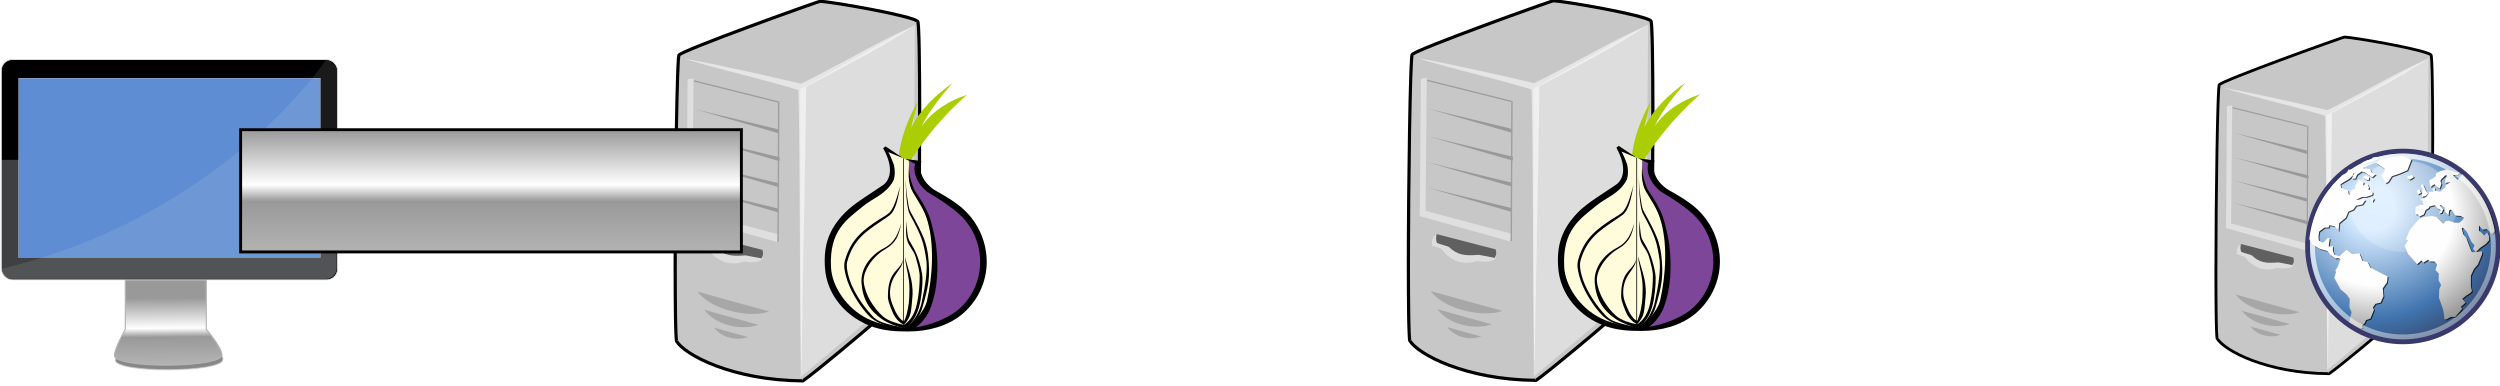 <?xml version="1.0" encoding="UTF-8" standalone="no"?>
<!-- Created with Inkscape (http://www.inkscape.org/) -->

<svg
   xmlns:dc="http://purl.org/dc/elements/1.1/"
   xmlns:cc="http://creativecommons.org/ns#"
   xmlns:rdf="http://www.w3.org/1999/02/22-rdf-syntax-ns#"
   xmlns:svg="http://www.w3.org/2000/svg"
   xmlns="http://www.w3.org/2000/svg"
   xmlns:xlink="http://www.w3.org/1999/xlink"
   xmlns:sodipodi="http://sodipodi.sourceforge.net/DTD/sodipodi-0.dtd"
   xmlns:inkscape="http://www.inkscape.org/namespaces/inkscape"
   width="287.582mm"
   height="44.384mm"
   viewBox="0 0 1018.991 157.268"
   id="svg3853"
   version="1.1"
   inkscape:version="0.91 r13725"
   sodipodi:docname="tor-step2.svg">
  <defs
     id="defs3855">
    <filter
       inkscape:collect="always"
       height="1.711"
       x="-0.104"
       y="-0.355"
       width="1.209"
       id="filter3839"
       style="color-interpolation-filters:sRGB">
      <feGaussianBlur
         inkscape:collect="always"
         stdDeviation="17.159"
         id="feGaussianBlur3841" />
    </filter>
    <linearGradient
       inkscape:collect="always"
       x1="1271.4"
       y1="623.79"
       gradientTransform="matrix(1,0,0,0.489,-17.156,400.03)"
       x2="1280"
       gradientUnits="userSpaceOnUse"
       y2="1120.9"
       id="linearGradient3875">
      <stop
         offset="0"
         style="stop-color:#999999"
         id="stop3773" />
      <stop
         offset=".454"
         style="stop-color:#ffffff"
         id="stop3781" />
      <stop
         offset=".586"
         style="stop-color:#999999"
         id="stop3779" />
      <stop
         offset="1"
         style="stop-color:#b3b3b3"
         id="stop3775" />
    </linearGradient>
    <linearGradient
       id="linearGradient4750-9-8">
      <stop
         offset="0"
         style="stop-color:#ffffff"
         id="stop4752-4-7" />
      <stop
         offset=".379"
         style="stop-color:#fefefe"
         id="stop4758-2-0" />
      <stop
         offset="1"
         style="stop-color:#1d1d1d"
         id="stop4754-7-4" />
    </linearGradient>
    <radialGradient
       inkscape:collect="always"
       r="29.993"
       gradientTransform="matrix(1.613,0,0,1.613,-339.79,1183.8)"
       cx="18.248"
       cy="15.716"
       gradientUnits="userSpaceOnUse"
       id="radialGradient11307">
      <stop
         offset="0"
         style="stop-color:#d3e9ff"
         id="stop3964-2-5" />
      <stop
         offset=".155"
         style="stop-color:#d3e9ff"
         id="stop4134-2-9" />
      <stop
         offset=".75"
         style="stop-color:#4074ae"
         id="stop4346-9-9" />
      <stop
         offset="1"
         style="stop-color:#36486c"
         id="stop3966-0-1" />
    </radialGradient>
    <radialGradient
       inkscape:collect="always"
       r="32.665"
       gradientTransform="scale(1.179,0.848)"
       cx="11.827"
       cy="10.476"
       gradientUnits="userSpaceOnUse"
       id="radialGradient11309">
      <stop
         offset="0"
         style="stop-color:#ffffff"
         id="stop4352-6-0" />
      <stop
         offset="1"
         style="stop-color:#ffffff;stop-opacity:0"
         id="stop4354-0-7" />
    </radialGradient>
    <radialGradient
       inkscape:collect="always"
       r="40.693"
       gradientTransform="scale(1.037,0.964)"
       cx="18.634"
       cy="17.486"
       gradientUnits="userSpaceOnUse"
       xlink:href="#linearGradient4750-9-8"
       fy="17.81"
       fx="18.934"
       id="radialGradient11311" />
    <radialGradient
       inkscape:collect="always"
       r="43.527"
       gradientTransform="matrix(1.613,0,0,1.613,-339.79,1183.8)"
       cx="15.601"
       cy="12.142"
       gradientUnits="userSpaceOnUse"
       id="radialGradient11393">
      <stop
         offset="0"
         style="stop-color:#ffffff"
         id="stop4128-0-5" />
      <stop
         offset="1"
         style="stop-color:#ffffff;stop-opacity:.165"
         id="stop4130-1-1" />
    </radialGradient>
    <radialGradient
       inkscape:collect="always"
       xlink:href="#linearGradient4750-9-8"
       id="radialGradient4195"
       gradientUnits="userSpaceOnUse"
       gradientTransform="scale(1.037,0.964)"
       cx="18.634"
       cy="17.486"
       fx="18.934"
       fy="17.81"
       r="40.693" />
    <radialGradient
       inkscape:collect="always"
       xlink:href="#linearGradient4750-9-8"
       id="radialGradient4197"
       gradientUnits="userSpaceOnUse"
       gradientTransform="scale(1.037,0.964)"
       cx="18.634"
       cy="17.486"
       fx="18.934"
       fy="17.81"
       r="40.693" />
    <radialGradient
       inkscape:collect="always"
       xlink:href="#linearGradient4750-9-8"
       id="radialGradient4199"
       gradientUnits="userSpaceOnUse"
       gradientTransform="scale(1.037,0.964)"
       cx="18.634"
       cy="17.486"
       fx="18.934"
       fy="17.81"
       r="40.693" />
    <radialGradient
       inkscape:collect="always"
       xlink:href="#linearGradient4750-9-8"
       id="radialGradient4201"
       gradientUnits="userSpaceOnUse"
       gradientTransform="scale(1.037,0.964)"
       cx="18.634"
       cy="17.486"
       fx="18.934"
       fy="17.81"
       r="40.693" />
    <radialGradient
       inkscape:collect="always"
       xlink:href="#linearGradient4750-9-8"
       id="radialGradient4203"
       gradientUnits="userSpaceOnUse"
       gradientTransform="scale(1.037,0.964)"
       cx="18.634"
       cy="17.486"
       fx="18.934"
       fy="17.81"
       r="40.693" />
    <radialGradient
       inkscape:collect="always"
       xlink:href="#linearGradient4750-9-8"
       id="radialGradient4205"
       gradientUnits="userSpaceOnUse"
       gradientTransform="scale(1.037,0.964)"
       cx="18.634"
       cy="17.486"
       fx="18.934"
       fy="17.81"
       r="40.693" />
    <radialGradient
       inkscape:collect="always"
       xlink:href="#linearGradient4750-9-8"
       id="radialGradient4207"
       gradientUnits="userSpaceOnUse"
       gradientTransform="scale(1.037,0.964)"
       cx="18.634"
       cy="17.486"
       fx="18.934"
       fy="17.81"
       r="40.693" />
    <radialGradient
       inkscape:collect="always"
       xlink:href="#linearGradient4750-9-8"
       id="radialGradient4209"
       gradientUnits="userSpaceOnUse"
       gradientTransform="scale(1.037,0.964)"
       cx="18.634"
       cy="17.486"
       fx="18.934"
       fy="17.81"
       r="40.693" />
    <radialGradient
       inkscape:collect="always"
       xlink:href="#linearGradient4750-9-8"
       id="radialGradient4211"
       gradientUnits="userSpaceOnUse"
       gradientTransform="scale(1.037,0.964)"
       cx="18.634"
       cy="17.486"
       fx="18.934"
       fy="17.81"
       r="40.693" />
    <radialGradient
       inkscape:collect="always"
       xlink:href="#linearGradient4750-9-8"
       id="radialGradient4213"
       gradientUnits="userSpaceOnUse"
       gradientTransform="scale(1.037,0.964)"
       cx="18.634"
       cy="17.486"
       fx="18.934"
       fy="17.81"
       r="40.693" />
    <radialGradient
       inkscape:collect="always"
       xlink:href="#linearGradient4750-9-8"
       id="radialGradient4215"
       gradientUnits="userSpaceOnUse"
       gradientTransform="scale(1.037,0.964)"
       cx="18.634"
       cy="17.486"
       fx="18.934"
       fy="17.81"
       r="40.693" />
    <radialGradient
       inkscape:collect="always"
       xlink:href="#linearGradient4750-9-8"
       id="radialGradient4217"
       gradientUnits="userSpaceOnUse"
       gradientTransform="scale(1.037,0.964)"
       cx="18.634"
       cy="17.486"
       fx="18.934"
       fy="17.81"
       r="40.693" />
    <radialGradient
       inkscape:collect="always"
       xlink:href="#linearGradient4750-9-8"
       id="radialGradient4219"
       gradientUnits="userSpaceOnUse"
       gradientTransform="scale(1.037,0.964)"
       cx="18.634"
       cy="17.486"
       fx="18.934"
       fy="17.81"
       r="40.693" />
    <radialGradient
       inkscape:collect="always"
       xlink:href="#linearGradient4750-9-8"
       id="radialGradient4221"
       gradientUnits="userSpaceOnUse"
       gradientTransform="scale(1.037,0.964)"
       cx="18.634"
       cy="17.486"
       fx="18.934"
       fy="17.81"
       r="40.693" />
    <radialGradient
       inkscape:collect="always"
       xlink:href="#linearGradient4750-9-8"
       id="radialGradient4223"
       gradientUnits="userSpaceOnUse"
       gradientTransform="scale(1.037,0.964)"
       cx="18.634"
       cy="17.486"
       fx="18.934"
       fy="17.81"
       r="40.693" />
    <radialGradient
       inkscape:collect="always"
       xlink:href="#linearGradient4750-9-8"
       id="radialGradient4225"
       gradientUnits="userSpaceOnUse"
       gradientTransform="scale(1.037,0.964)"
       cx="18.634"
       cy="17.486"
       fx="18.934"
       fy="17.81"
       r="40.693" />
    <radialGradient
       inkscape:collect="always"
       xlink:href="#linearGradient4750-9-8"
       id="radialGradient4227"
       gradientUnits="userSpaceOnUse"
       gradientTransform="scale(1.037,0.964)"
       cx="18.634"
       cy="17.486"
       fx="18.934"
       fy="17.81"
       r="40.693" />
    <radialGradient
       inkscape:collect="always"
       xlink:href="#linearGradient4750-9-8"
       id="radialGradient4229"
       gradientUnits="userSpaceOnUse"
       gradientTransform="scale(1.037,0.964)"
       cx="18.634"
       cy="17.486"
       fx="18.934"
       fy="17.81"
       r="40.693" />
    <radialGradient
       inkscape:collect="always"
       xlink:href="#linearGradient4750-9-8"
       id="radialGradient4231"
       gradientUnits="userSpaceOnUse"
       gradientTransform="scale(1.037,0.964)"
       cx="18.634"
       cy="17.486"
       fx="18.934"
       fy="17.81"
       r="40.693" />
    <radialGradient
       inkscape:collect="always"
       xlink:href="#linearGradient4750-9-8"
       id="radialGradient4233"
       gradientUnits="userSpaceOnUse"
       gradientTransform="scale(1.037,0.964)"
       cx="18.634"
       cy="17.486"
       fx="18.934"
       fy="17.81"
       r="40.693" />
    <radialGradient
       inkscape:collect="always"
       xlink:href="#linearGradient4750-9-8"
       id="radialGradient4235"
       gradientUnits="userSpaceOnUse"
       gradientTransform="scale(1.037,0.964)"
       cx="18.634"
       cy="17.486"
       fx="18.934"
       fy="17.81"
       r="40.693" />
    <radialGradient
       inkscape:collect="always"
       xlink:href="#linearGradient4750-9-8"
       id="radialGradient4237"
       gradientUnits="userSpaceOnUse"
       gradientTransform="scale(1.037,0.964)"
       cx="18.634"
       cy="17.486"
       fx="18.934"
       fy="17.81"
       r="40.693" />
    <radialGradient
       inkscape:collect="always"
       xlink:href="#linearGradient4750-9-8"
       id="radialGradient4239"
       gradientUnits="userSpaceOnUse"
       gradientTransform="scale(1.037,0.964)"
       cx="18.634"
       cy="17.486"
       fx="18.934"
       fy="17.81"
       r="40.693" />
    <radialGradient
       inkscape:collect="always"
       xlink:href="#linearGradient4750-9-8"
       id="radialGradient4241"
       gradientUnits="userSpaceOnUse"
       gradientTransform="scale(1.037,0.964)"
       cx="18.634"
       cy="17.486"
       fx="18.934"
       fy="17.81"
       r="40.693" />
    <radialGradient
       inkscape:collect="always"
       xlink:href="#linearGradient4750-9-8"
       id="radialGradient4243"
       gradientUnits="userSpaceOnUse"
       gradientTransform="scale(1.037,0.964)"
       cx="18.634"
       cy="17.486"
       fx="18.934"
       fy="17.81"
       r="40.693" />
    <radialGradient
       inkscape:collect="always"
       xlink:href="#linearGradient4750-9-8"
       id="radialGradient4245"
       gradientUnits="userSpaceOnUse"
       gradientTransform="scale(1.037,0.964)"
       cx="18.634"
       cy="17.486"
       fx="18.934"
       fy="17.81"
       r="40.693" />
    <radialGradient
       inkscape:collect="always"
       xlink:href="#linearGradient4750-9-8"
       id="radialGradient4247"
       gradientUnits="userSpaceOnUse"
       gradientTransform="scale(1.037,0.964)"
       cx="18.634"
       cy="17.486"
       fx="18.934"
       fy="17.81"
       r="40.693" />
    <radialGradient
       inkscape:collect="always"
       xlink:href="#linearGradient4750-9-8"
       id="radialGradient4249"
       gradientUnits="userSpaceOnUse"
       gradientTransform="scale(1.037,0.964)"
       cx="18.634"
       cy="17.486"
       fx="18.934"
       fy="17.81"
       r="40.693" />
    <radialGradient
       inkscape:collect="always"
       xlink:href="#linearGradient4750-9-8"
       id="radialGradient4251"
       gradientUnits="userSpaceOnUse"
       gradientTransform="scale(1.037,0.964)"
       cx="18.634"
       cy="17.486"
       fx="18.934"
       fy="17.81"
       r="40.693" />
    <radialGradient
       inkscape:collect="always"
       xlink:href="#linearGradient4750-9-8"
       id="radialGradient4253"
       gradientUnits="userSpaceOnUse"
       gradientTransform="scale(1.037,0.964)"
       cx="18.634"
       cy="17.486"
       fx="18.934"
       fy="17.81"
       r="40.693" />
    <radialGradient
       inkscape:collect="always"
       xlink:href="#linearGradient4750-9-8"
       id="radialGradient4255"
       gradientUnits="userSpaceOnUse"
       gradientTransform="scale(1.037,0.964)"
       cx="18.634"
       cy="17.486"
       fx="18.934"
       fy="17.81"
       r="40.693" />
    <radialGradient
       inkscape:collect="always"
       xlink:href="#linearGradient4750-9-8"
       id="radialGradient4257"
       gradientUnits="userSpaceOnUse"
       gradientTransform="scale(1.037,0.964)"
       cx="18.634"
       cy="17.486"
       fx="18.934"
       fy="17.81"
       r="40.693" />
    <radialGradient
       inkscape:collect="always"
       xlink:href="#linearGradient4750-9-8"
       id="radialGradient4259"
       gradientUnits="userSpaceOnUse"
       gradientTransform="scale(1.037,0.964)"
       cx="18.634"
       cy="17.486"
       fx="18.934"
       fy="17.81"
       r="40.693" />
    <radialGradient
       inkscape:collect="always"
       xlink:href="#linearGradient4750-9-8"
       id="radialGradient4261"
       gradientUnits="userSpaceOnUse"
       gradientTransform="scale(1.037,0.964)"
       cx="18.634"
       cy="17.486"
       fx="18.934"
       fy="17.81"
       r="40.693" />
    <radialGradient
       inkscape:collect="always"
       xlink:href="#linearGradient4750-9-8"
       id="radialGradient4263"
       gradientUnits="userSpaceOnUse"
       gradientTransform="scale(1.037,0.964)"
       cx="18.634"
       cy="17.486"
       fx="18.934"
       fy="17.81"
       r="40.693" />
    <radialGradient
       inkscape:collect="always"
       xlink:href="#linearGradient4750-9-8"
       id="radialGradient4265"
       gradientUnits="userSpaceOnUse"
       gradientTransform="scale(1.037,0.964)"
       cx="18.634"
       cy="17.486"
       fx="18.934"
       fy="17.81"
       r="40.693" />
    <linearGradient
       inkscape:collect="always"
       xlink:href="#linearGradient3875"
       id="linearGradient5439"
       x1="127.143"
       y1="588.076"
       x2="321.429"
       y2="588.076"
       gradientUnits="userSpaceOnUse"
       gradientTransform="matrix(0.256,0,0,4.202,528.421,-2680.48)" />
    <linearGradient
       inkscape:collect="always"
       xlink:href="#linearGradient3875"
       id="linearGradient6142"
       gradientUnits="userSpaceOnUse"
       gradientTransform="matrix(1,0,0,0.489,-17.156,400.03)"
       x1="1271.4"
       y1="623.79"
       x2="1280"
       y2="1120.9" />
  </defs>
  <sodipodi:namedview
     id="base"
     pagecolor="#ffffff"
     bordercolor="#666666"
     borderopacity="1.0"
     inkscape:pageopacity="0.0"
     inkscape:pageshadow="2"
     inkscape:zoom="0.7"
     inkscape:cx="343.88168"
     inkscape:cy="-108.24121"
     inkscape:document-units="px"
     inkscape:current-layer="layer1"
     showgrid="false"
     inkscape:window-width="1916"
     inkscape:window-height="1018"
     inkscape:window-x="0"
     inkscape:window-y="68"
     inkscape:window-maximized="0"
     fit-margin-top="0"
     fit-margin-left="0"
     fit-margin-right="0"
     fit-margin-bottom="0" />
  <g
     inkscape:label="Layer 1"
     inkscape:groupmode="layer"
     id="layer1"
     transform="translate(-9.154,-508.158)">
    <g
       transform="matrix(0.498,0,0,0.498,-11.054,512.326)"
       inkscape:label="Layer 1"
       id="layer1-8">
      <g
         transform="matrix(0.223,0,0,0.223,-93.448,78.415)"
         id="g3865">
        <g
           transform="translate(-33.392,0)"
           id="g3843">
          <path
             d="m 1089.3,852.09 c -11.522,21.931 -30.558,60.877 -31.344,80.094 -1.991,48.705 391.22,47.123 394.28,-1.406 1.134,-17.991 -26.986,-56.767 -44.188,-78.688 l -318.75,0 z"
             inkscape:connector-curvature="0"
             style="opacity:0.721;fill:#1a1a1a;stroke:#b3b3b3;stroke-width:4.233;filter:url(#filter3839)"
             id="path3832" />
          <path
             d="m 1094.3,614.65 297.14,5.714 0,198.92 c 0,0 58.772,68.816 57.143,94.646 -3.06,48.529 -396.28,50.101 -394.29,1.396 1.129,-27.613 40,-96.042 40,-96.042 z"
             inkscape:connector-curvature="0"
             style="fill:url(#linearGradient6142);stroke:#b3b3b3;stroke-width:4.233"
             sodipodi:nodetypes="cccsscc"
             id="rect3768" />
        </g>
        <g
           id="g3857">
          <rect
             x="605.71"
             y="-170.49"
             width="1234.3"
             height="808.57"
             ry="40"
             style="fill:#000000;stroke:#e6e6e6;stroke-width:3"
             id="rect2996" />
          <path
             d="m 602,197.5 0,397.16 c 0,22.16 17.84,40 40,40 l 1154.3,0 c 22.16,0 40,-17.84 40,-40 l 0,-397.16 -1234.3,0 z"
             inkscape:connector-curvature="0"
             style="opacity:0.288;fill:#dbdee3"
             id="rect3817" />
          <rect
             x="668.88"
             y="-102.42"
             width="1108"
             height="658.13"
             ry="0"
             style="fill:#5f8dd3;stroke:#ffffff;stroke-width:0.855"
             id="rect2998" />
          <path
             d="m 1798,-170.49 c 0,0 40,17.84 40,40 l 0,728.57 c 0,22.16 -17.84,40 -40,40 l -1154.3,0 c -22.16,0 -40,-17.84 -40,-40 C 1422.9,402.83 1798,-170.49 1798,-170.49 Z"
             inkscape:connector-curvature="0"
             style="opacity:0.114;fill:#e6e6e6"
             sodipodi:nodetypes="csssscc"
             id="rect3823" />
        </g>
      </g>
    </g>
    <g
       transform="matrix(0.486,0,0,0.486,866.315,443.894)"
       inkscape:label="Layer 1"
       id="layer1-85">
      <g
         transform="matrix(1.12,0,0,1.12,-1480.2,1677.9)"
         id="g15396-2">
        <g
           transform="translate(1000,-1497.1)"
           inkscape:label="Capa 1"
           id="layer1-3-8">
          <g
             class="Graphic"
             transform="matrix(0.042,0,0,0.042,319.39,59.128)"
             id="g10-03">
            <g
               id="g12-7">
              <g
                 style="fill:#c7c7c7"
                 id="g14-0">
                <path
                   d="m 5903,2361 c 50,82 34,3995 -31,4149 -51,122 -1703,1495 -1789,1531 -1117,-7 -1870,-414 -1995,-629 -48,-270 -7,-4433 38,-4520 40,-76 2153,-833 2227,-851 67,-15 1493,229 1550,320 z"
                   inkscape:connector-curvature="0"
                   id="path16-0" />
              </g>
              <g
                 style="fill:#000000"
                 id="g18-3">
                <path
                   d="m 5881,2374 2,-1 -2,2 c 0,-1 -1,-1 -1,-1 l 0,-2 7,-3 -2,2 -5,1 5,-1 -2,2 -2,1 z m 2,-1 2,-2 2,-2 5,-2 -5,4 5,-4 1,0 -6,3 0,1 0,-1 -4,3 z m 10,-6 -1,0 1,0 -1,0 11,-6 -10,5 0,1 z m 11,-4 -11,4 0,-1 11,-3 z m 20,-15 c -2,-3 -4,-6 -7,-9 -2,-3 -5,-5 -8,-7 -5,-4 -12,-8 -20,-12 -7,-4 -15,-7 -24,-11 -9,-4 -19,-7 -30,-11 -21,-8 -47,-16 -75,-24 -29,-8 -61,-16 -95,-25 -136,-34 -313,-72 -494,-106 -181,-35 -364,-66 -511,-90 -73,-11 -138,-21 -189,-27 -25,-3 -47,-6 -65,-8 -9,-1 -17,-1 -24,-2 -4,0 -7,0 -10,-1 l -9,0 c -3,0 -5,0 -7,1 l -4,0 c -2,0 -3,0 -4,1 -2,0 -4,1 -7,2 -2,0 -5,1 -8,2 -3,1 -7,2 -11,3 -4,2 -8,3 -13,5 -10,3 -22,7 -35,12 -13,4 -28,9 -44,15 -33,11 -71,25 -115,40 -43,15 -91,32 -144,51 -209,75 -481,173 -753,274 -271,101 -542,203 -747,285 -51,21 -98,40 -140,57 -43,18 -80,34 -111,48 -16,7 -30,14 -42,20 -13,6 -24,12 -33,17 -5,2 -9,5 -13,7 -4,3 -8,5 -10,7 -4,3 -7,5 -9,7 -5,4 -7,8 -9,11 -1,2 -2,5 -4,9 0,3 -1,6 -1,9 -1,3 -1,7 -2,11 -1,4 -1,8 -2,13 0,9 -1,20 -3,32 0,13 -1,27 -2,42 -2,31 -4,69 -6,111 -2,43 -4,91 -5,144 -7,213 -14,504 -19,835 -11,662 -19,1482 -19,2144 0,308 2,583 5,791 1,52 2,100 3,143 1,43 3,82 4,115 1,34 3,62 4,85 1,12 2,22 3,30 1,5 1,9 1,13 1,3 2,7 2,10 l 1,4 2,4 c 9,15 20,30 33,46 14,16 30,32 48,49 35,32 80,66 135,101 107,70 249,142 423,207 173,65 377,124 608,167 231,43 489,70 769,72 l 6,0 5,-2 8,-4 c 2,-2 5,-3 8,-6 3,-2 6,-4 10,-6 l 12,-9 c 9,-6 19,-13 30,-22 11,-8 23,-17 37,-28 27,-20 58,-45 93,-73 35,-28 74,-59 116,-93 169,-136 385,-315 600,-497 215,-181 430,-366 593,-512 41,-37 79,-71 113,-103 34,-31 64,-59 89,-84 13,-13 24,-24 34,-35 11,-11 20,-20 28,-29 8,-9 14,-17 19,-23 3,-4 5,-8 7,-10 2,-4 4,-8 6,-11 0,-2 1,-5 2,-8 1,-3 2,-5 3,-9 1,-6 2,-13 3,-22 2,-8 3,-17 4,-28 1,-11 2,-22 3,-35 2,-25 4,-55 7,-89 1,-34 3,-72 5,-113 8,-166 14,-391 19,-648 10,-516 16,-1164 16,-1743 0,-389 -3,-747 -8,-1012 -1,-66 -2,-127 -4,-181 -1,-53 -3,-100 -5,-139 -1,-20 -2,-38 -3,-53 -1,-16 -2,-30 -3,-41 -1,-6 -1,-11 -2,-16 -1,-5 -1,-10 -2,-13 -1,-4 -1,-8 -2,-11 -1,-2 -1,-4 -2,-5 -1,-3 -2,-5 -3,-6 z m -37,21 12,-12 -12,12 z m -6,9 c 1,3 1,7 2,11 0,4 1,9 1,15 1,11 3,24 4,39 0,15 1,33 2,52 2,39 4,86 6,139 1,53 2,114 4,180 5,264 7,622 7,1011 0,578 -5,1227 -15,1742 -6,257 -12,481 -19,646 -2,42 -4,79 -6,113 -2,33 -4,63 -6,88 -1,12 -2,24 -4,34 0,10 -2,18 -3,26 -1,7 -2,14 -3,18 0,3 -1,4 -1,6 0,1 -1,2 -1,2 0,1 -1,2 -2,4 -1,1 -3,4 -4,6 -5,6 -10,13 -17,21 -7,7 -16,17 -26,27 l -34,34 c -25,24 -54,52 -88,83 -33,31 -71,66 -112,102 -163,146 -377,330 -592,512 -215,181 -431,360 -598,495 -42,34 -81,65 -116,93 -35,28 -66,52 -93,73 -13,10 -26,20 -37,28 -10,8 -20,15 -28,21 -4,3 -8,6 -12,8 -3,2 -6,4 -8,6 -2,1 -4,2 -5,3 -276,-2 -528,-29 -755,-71 -228,-42 -429,-100 -600,-164 -169,-64 -308,-134 -413,-202 -51,-33 -94,-66 -128,-97 -17,-15 -31,-30 -43,-44 -10,-12 -19,-23 -26,-34 l 0,-4 c -1,-3 -1,-7 -1,-11 -1,-8 -2,-18 -3,-28 -2,-23 -3,-51 -5,-84 -1,-33 -2,-71 -3,-115 -1,-42 -2,-90 -3,-142 -3,-208 -5,-482 -5,-790 0,-662 7,-1481 18,-2143 6,-330 12,-622 19,-834 2,-53 4,-101 6,-144 2,-42 3,-79 5,-109 1,-16 2,-30 3,-42 1,-12 2,-22 3,-31 0,-4 1,-8 1,-11 1,-4 1,-6 2,-9 l 0,-2 c 0,-1 1,-1 2,-2 2,-1 4,-3 7,-5 4,-1 7,-4 11,-6 9,-5 19,-10 31,-16 12,-6 26,-12 41,-19 31,-14 67,-29 109,-47 42,-17 89,-37 140,-57 205,-82 475,-184 746,-284 271,-101 543,-200 752,-274 52,-19 101,-36 144,-51 43,-16 82,-29 114,-40 17,-6 31,-11 44,-16 13,-4 25,-8 35,-11 4,-2 9,-3 13,-4 4,-2 7,-3 10,-4 3,-1 5,-1 8,-2 l 3,-1 -2,-8 1,8 1,0 4,0 7,0 c 2,0 5,0 8,1 7,0 14,1 23,2 17,1 39,4 64,7 50,6 114,16 187,27 147,23 329,55 509,89 180,35 357,72 492,106 34,9 65,17 92,25 28,8 53,15 73,23 10,3 20,7 28,10 7,3 15,6 20,9 5,3 10,5 13,8 0,0 1,0 1,1 0,1 1,3 1,4 z M 4075,8017 c 1,0 1,-1 2,-1 l 6,0 0,14 -8,-13 8,13 0,11 -10,-23 c 0,0 1,-1 2,-1 z M 2110,7400 c 1,1 1,3 2,4 1,1 1,3 1,4 l -25,4 21,-11 1,-1 -1,1 1,-1 2,0 -2,0 z m 39,-4498 0,3 c -1,0 -1,1 -2,1 l -5,-6 -17,-4 17,4 -2,-1 4,2 5,1 z m -7,-2 2,1 -2,-1 z m -16,-8 14,7 -14,-7 z m 14,7 -10,-11 10,11 z m 2217,-841 -2,-17 2,17 z m -4,-17 4,17 0,1 -4,-18 z"
                   inkscape:connector-curvature="0"
                   id="path20-4" />
              </g>
              <g
                 style="fill:#ffffff;fill-opacity:0.541;stroke:#ffffff;stroke-opacity:0.541"
                 id="g22-9">
                <path
                   d="m 5822,2442 -52,22 -52,23 -52,23 -53,25 -53,25 -53,26 -53,26 -54,27 -54,27 -54,28 -55,28 -54,29 -55,29 -55,29 -111,60 -112,60 -112,60 -113,61 -114,60 -114,60 -114,59 -57,29 -57,29 -58,28 -57,28 -27,-6 -28,-7 -56,-13 -58,-14 -59,-13 -60,-14 -61,-14 -61,-14 -63,-14 -62,-14 -63,-15 -127,-28 -127,-28 -64,-14 -63,-14 -62,-13 -62,-13 -61,-13 -60,-13 -60,-13 -58,-12 -57,-12 -28,-5 -28,-6 -27,-5 -27,-6 -27,-5 -26,-5 -26,-5 -25,-6 -25,-4 -24,-5 -24,-5 -24,-4 -23,-4 -22,-5 -22,-4 -21,-3 -21,-4 -20,-4 52,16 52,16 53,16 54,15 55,16 55,15 57,16 56,15 57,16 58,15 116,31 117,30 118,31 118,31 117,30 116,31 58,15 57,16 57,15 56,16 55,15 55,16 54,15 53,16 52,16 52,16 1,60 2,61 1,61 1,63 1,64 2,64 1,65 1,66 1,67 1,67 1,68 0,69 1,69 1,70 1,70 0,71 1,71 0,72 1,72 1,73 1,146 1,147 0,149 1,149 2,299 1,300 1,149 1,148 1,147 1,146 1,73 0,72 1,72 1,71 0,71 1,71 1,69 1,70 0,68 1,68 1,67 1,67 1,66 1,65 1,65 2,63 1,63 1,62 2,61 1,60 1,-61 1,-61 0,-63 1,-63 1,-64 1,-65 1,-66 1,-67 1,-67 1,-68 1,-69 2,-69 1,-70 1,-71 1,-71 1,-72 1,-72 2,-73 1,-73 1,-73 3,-148 3,-149 2,-151 3,-151 6,-303 5,-303 3,-151 3,-150 2,-149 3,-149 1,-73 2,-73 1,-73 1,-72 1,-71 1,-72 1,-70 2,-70 1,-70 1,-68 1,-68 1,-68 1,-66 1,-66 1,-65 1,-64 1,-64 0,-62 1,-62 1,-60 110,-59 109,-59 109,-57 109,-58 108,-57 107,-58 107,-57 107,-58 105,-58 105,-58 104,-60 103,-60 51,-30 50,-31 51,-31 50,-31 50,-31 50,-32 49,-32 50,-32 z"
                   inkscape:connector-curvature="0"
                   id="path24-2" />
              </g>
              <g
                 style="fill:none"
                 id="g28-2">
                <path
                   d="m 5822,2442 c -549,232 -1156,606 -1768,901 -580,-138 -1417,-322 -1839,-396 543,169 1257,327 1800,496 32,1271 16,3196 48,4467 16,-1282 59,-3238 75,-4519 586,-317 1161,-601 1684,-949 z"
                   inkscape:connector-curvature="0"
                   id="path30-5" />
              </g>
              <g
                 style="fill:#000000;fill-opacity:0.161;stroke:#ffffff;stroke-opacity:0.161"
                 id="g32-24">
                <path
                   d="m 2420,6628 10,14 10,13 11,13 12,13 12,12 12,12 14,12 13,12 14,12 15,11 15,11 16,11 15,11 17,10 16,10 17,11 18,9 18,10 18,9 18,8 19,9 19,8 19,8 19,8 40,15 40,14 41,12 41,11 42,10 41,9 42,8 41,6 41,6 41,3 21,2 20,1 19,1 20,0 20,0 19,0 19,-1 19,-1 18,-1 19,-1 17,-2 18,-3 17,-2 17,-3 17,-4 16,-4 15,-4 15,-4 15,-5 15,-5 -2,-1 -1,0 -5,-2 -6,-1 -7,-2 -8,-2 -10,-3 -10,-3 -12,-3 -13,-4 -14,-3 -15,-4 -16,-5 -16,-4 -18,-5 -18,-5 -19,-5 -20,-6 -20,-5 -21,-6 -22,-6 -22,-6 -22,-6 -23,-7 -24,-6 -48,-13 -49,-14 -50,-14 -50,-13 -50,-15 -50,-13 -49,-14 -49,-13 -23,-7 -24,-6 -23,-7 -22,-6 -22,-6 -21,-6 -21,-6 -20,-5 -19,-6 -19,-5 -18,-5 -17,-5 -16,-4 -15,-5 -15,-4 -13,-4 -12,-3 -12,-3 -10,-3 -9,-3 -7,-2 -7,-2 -5,-2 -2,0 -2,-1 z"
                   inkscape:connector-curvature="0"
                   id="path34-4" />
              </g>
              <g
                 style="fill:none"
                 id="g38-8">
                <path
                   d="m 2420,6628 c 201,289 833,431 1133,315 -53,-14 -1066,-293 -1133,-315 z"
                   inkscape:connector-curvature="0"
                   id="path40-6" />
              </g>
              <g
                 style="fill:#ffffff;fill-opacity:0.388;stroke:#ffffff;stroke-opacity:0.388"
                 id="g42-0">
                <path
                   d="m 3454,6093 -936,-361 -9,4 -8,4 -8,4 -6,5 -6,6 -6,6 -5,7 -5,6 -4,7 -4,7 -3,7 -3,8 -3,8 -2,7 -3,15 -2,15 -2,14 0,6 0,7 0,5 0,6 0,5 0,4 0,4 1,4 0,2 0,2 0,1 0,1 146,51 1,1 1,1 1,1 1,2 2,2 1,3 3,3 2,3 3,4 3,4 3,4 4,5 4,4 4,6 5,4 10,12 10,11 13,12 13,12 14,13 15,12 17,13 17,12 19,12 19,11 21,11 22,10 11,4 11,5 12,4 12,4 13,3 12,3 13,3 13,3 13,2 13,1 14,2 14,1 14,0 15,0 15,0 15,-1 15,-2 15,-2 16,-2 16,-3 16,-4 16,-4 17,-5 17,-6 1,0 2,1 3,0 6,1 6,1 7,1 8,1 9,1 10,1 11,1 12,1 12,1 12,0 13,1 26,0 14,-1 13,-1 14,-1 13,-2 13,-2 12,-3 12,-3 12,-3 10,-5 11,-5 9,-6 8,-6 8,-8 3,-4 3,-4 3,-4 2,-4 2,-5 2,-5 z"
                   inkscape:connector-curvature="0"
                   id="path44-8" />
              </g>
              <g
                 style="fill:none"
                 id="g48-2">
                <path
                   d="m 3454,6093 -936,-361 c -97,34 -78,177 -78,177 l 146,51 c 0,0 204,319 566,194 0,0 269,48 302,-61 z"
                   inkscape:connector-curvature="0"
                   id="path50-2" />
              </g>
              <g
                 style="fill:#606060"
                 id="g52-3">
                <path
                   d="m 3446,5971 c -311,-81 -622,-161 -933,-242 -12,44 -13,107 6,140 47,23 142,41 189,64 136,131 255,142 472,124 84,17 168,31 251,48 26,-51 33,-72 15,-134 z"
                   inkscape:connector-curvature="0"
                   id="path54-1" />
              </g>
              <g
                 style="fill:none"
                 id="g56-8">
                <path
                   d="m 3446,5971 c -311,-81 -622,-161 -933,-242 -12,44 -13,107 6,140 47,23 142,41 189,64 136,131 255,142 472,124 84,17 168,31 251,48 26,-51 33,-72 15,-134 z"
                   inkscape:connector-curvature="0"
                   id="path58-3" />
              </g>
              <g
                 style="fill:#ffffff;fill-opacity:0.4;stroke:#ffffff;stroke-opacity:0.4"
                 id="g60-4">
                <path
                   d="m 5856,2414 -1813,1017 7,4549 1775,-1494 31,-4072 z"
                   inkscape:connector-curvature="0"
                   id="path62-22" />
              </g>
              <g
                 style="fill:none"
                 id="g66-5">
                <path
                   d="m 5856,2414 -1813,1017 7,4549 1775,-1494 31,-4072 z"
                   inkscape:connector-curvature="0"
                   id="path68-1" />
              </g>
              <g
                 style="fill:#000000;fill-opacity:0.161;stroke:#ffffff;stroke-opacity:0.161"
                 id="g70-7">
                <path
                   d="m 2525,6916 10,13 11,12 10,13 11,11 11,12 11,11 12,11 12,10 12,10 12,10 13,10 12,9 13,9 13,8 27,17 28,15 28,14 28,13 29,11 29,11 30,9 30,8 29,8 30,6 30,5 30,4 30,3 30,2 29,2 29,0 29,-1 27,-2 28,-2 27,-3 26,-5 25,-5 24,-6 24,-6 22,-8 -2,-1 -4,0 -4,-2 -5,-1 -6,-2 -8,-2 -8,-2 -9,-2 -10,-3 -10,-3 -11,-3 -12,-3 -13,-4 -13,-3 -14,-4 -15,-4 -15,-4 -15,-5 -16,-4 -16,-5 -17,-4 -18,-5 -35,-10 -36,-10 -38,-10 -38,-10 -38,-11 -76,-21 -37,-10 -37,-11 -36,-10 -17,-4 -17,-5 -17,-5 -16,-4 -16,-5 -15,-4 -15,-4 -14,-4 -14,-4 -13,-4 -12,-3 -11,-3 -12,-3 -10,-3 -9,-3 -8,-2 -8,-3 -7,-1 -6,-2 -5,-2 -4,-1 -3,-1 z"
                   inkscape:connector-curvature="0"
                   id="path72-5" />
              </g>
              <g
                 style="fill:none"
                 id="g76-1">
                <path
                   d="m 2525,6916 c 209,276 627,323 861,239 -39,-10 -810,-222 -861,-239 z"
                   inkscape:connector-curvature="0"
                   id="path78-6" />
              </g>
              <g
                 style="fill:#000000;fill-opacity:0.161;stroke:#ffffff;stroke-opacity:0.161"
                 id="g80-98">
                <path
                   d="m 2680,7199 12,15 12,14 13,14 14,12 14,13 14,11 15,11 16,11 15,9 17,9 16,9 17,7 18,7 17,7 18,5 18,5 18,5 19,3 18,4 19,2 18,2 19,1 19,0 19,0 18,-1 19,-2 18,-2 19,-3 18,-4 18,-4 18,-5 17,-6 -1,0 -2,-1 -3,0 -4,-1 -3,-1 -5,-2 -5,-1 -6,-2 -6,-1 -6,-2 -7,-2 -8,-2 -8,-2 -8,-3 -9,-2 -9,-2 -19,-6 -20,-5 -22,-6 -22,-6 -23,-6 -23,-7 -48,-13 -48,-13 -23,-7 -23,-6 -23,-6 -21,-6 -21,-6 -19,-6 -9,-2 -9,-3 -9,-2 -8,-2 -8,-2 -7,-2 -7,-2 -6,-2 -6,-2 -5,-2 -5,-1 -5,-1 -3,-1 -3,-1 -3,-1 -2,0 z"
                   inkscape:connector-curvature="0"
                   id="path82-1" />
              </g>
              <g
                 style="fill:none"
                 id="g86-3">
                <path
                   d="m 2680,7199 c 121,163 355,213 540,149 -25,-6 -507,-139 -540,-149 z"
                   inkscape:connector-curvature="0"
                   id="path88-37" />
              </g>
              <g
                 style="fill:#fcfcfc;fill-opacity:0.439;stroke:#ffffff;stroke-opacity:0.439"
                 id="g90-9">
                <path
                   d="m 2356,3259 -92,13 -17,2173 1425,399 35,-116 -1369,-365 18,-2104 z"
                   inkscape:connector-curvature="0"
                   id="path92-86" />
              </g>
              <g
                 style="fill:none"
                 id="g96-04">
                <path
                   d="m 2356,3259 -92,13 -17,2173 1425,399 35,-116 -1369,-365 18,-2104 z"
                   inkscape:connector-curvature="0"
                   id="path98-8" />
              </g>
              <g
                 style="fill:#000000;fill-opacity:0.231;stroke:#ffffff;stroke-opacity:0.231"
                 id="g100-48">
                <path
                   d="m 3700,4065 -2,61 -1340,-386 1342,325 z"
                   inkscape:connector-curvature="0"
                   id="path102-1" />
              </g>
              <g
                 style="fill:#000000;fill-opacity:0.231;stroke:#ffffff;stroke-opacity:0.231"
                 id="g106-85">
                <path
                   d="m 3720,4507 -3,61 -1339,-386 1342,325 z"
                   inkscape:connector-curvature="0"
                   id="path108-2" />
              </g>
              <g
                 style="fill:#000000;fill-opacity:0.231;stroke:#ffffff;stroke-opacity:0.231"
                 id="g112-99">
                <path
                   d="m 3700,4916 -2,61 -1340,-386 1342,325 z"
                   inkscape:connector-curvature="0"
                   id="path114-6" />
              </g>
              <g
                 style="fill:#000000;fill-opacity:0.231;stroke:#ffffff;stroke-opacity:0.231"
                 id="g118-64">
                <path
                   d="m 3700,5318 -2,61 -1340,-387 1342,326 z"
                   inkscape:connector-curvature="0"
                   id="path120-9" />
              </g>
              <g
                 style="fill:#9e9e9e"
                 id="g124-0">
                <path
                   d="m 2361,3309 1332,333 -11,2197 11,0 11,0 11,-2205 0,-9 -8,-2 -1341,-335 -2,11 -3,10 z m 1340,335 -8,-2 0,-8 11,0 -3,10 z"
                   inkscape:connector-curvature="0"
                   id="path126-8" />
              </g>
            </g>
          </g>
        </g>
        <g
           transform="matrix(2.282,0,0,2.282,2231.2,-3983.2)"
           id="g13375-9">
          <path
             d="m -268.89,1221.6 c 0,17.274 -14.003,31.277 -31.274,31.277 -17.273,0 -31.275,-14.003 -31.275,-31.277 0,-17.273 14.002,-31.274 31.275,-31.274 17.271,0 31.274,14.002 31.274,31.274 z"
             inkscape:connector-curvature="0"
             style="fill:url(#radialGradient11307);stroke:#39396c;stroke-width:1.613"
             id="path3214-5-3" />
          <ellipse
             transform="matrix(1.348,0,0,1.613,-323.84,1183.8)"
             style="opacity:0.422;fill:url(#radialGradient11309)"
             id="path4348-3-1"
             cx="17.779"
             cy="15.271"
             rx="12.93"
             ry="9.293" />
          <g
             transform="matrix(1.585,0,0,1.585,-339.6,1184.1)"
             style="fill:#000000;fill-opacity:0.713"
             id="g4136-3-4">
            <g
               id="g4138-5-8">
              <g
                 id="g4142-4-9">
                <path
                   d="m 44.071,20.714 0,0 -0.545,0.617 c -0.334,-0.394 -0.709,-0.725 -1.09,-1.07 l -0.836,0.123 -0.764,-0.863 0,1.068 0.654,0.495 0.435,0.493 0.582,-0.658 c 0.146,0.274 0.291,0.549 0.436,0.823 l 0,0.822 -0.655,0.74 -1.199,0.823 -0.908,0.906 -0.582,-0.66 0.291,-0.74 -0.581,-0.658 -0.981,-2.098 -0.836,-0.945 -0.219,0.246 0.328,1.193 0.617,0.699 c 0.352,1.018 0.701,1.99 1.164,2.963 0.718,0 1.395,-0.076 2.107,-0.166 l 0,0.576 -0.872,2.139 -0.8,0.904 -0.654,1.4 0,2.303 0.219,0.906 -0.363,0.41 -0.801,0.494 -0.836,0.699 0.691,0.781 -0.945,0.824 0.182,0.533 -1.418,1.605 -0.944,0 -0.8,0.494 -0.51,0 0,-0.658 -0.217,-1.318 c -0.281,-0.826 -0.574,-1.647 -0.872,-2.467 0,-0.606 0.036,-1.205 0.072,-1.81 l 0.364,-0.822 -0.51,-0.988 0.037,-1.357 -0.691,-0.781 0.346,-1.131 -0.562,-0.638 -0.982,0 -0.327,-0.37 -0.981,0.618 -0.399,-0.454 -0.909,0.782 c -0.617,-0.7 -1.235,-1.399 -1.853,-2.098 l -0.727,-1.728 0.654,-0.986 -0.363,-0.411 0.799,-1.894 c 0.656,-0.816 1.342,-1.6 2.035,-2.386 l 1.236,-0.329 1.381,-0.164 0.945,0.247 1.345,1.356 0.473,-0.534 0.653,-0.082 1.236,0.411 0.945,0 0.654,-0.576 0.291,-0.411 -0.655,-0.411 -1.091,-0.082 c -0.303,-0.42 -0.584,-0.861 -0.943,-1.234 l -0.364,0.164 -0.145,1.07 -0.654,-0.74 -0.144,-0.824 -0.727,-0.574 -0.292,0 0.728,0.822 -0.291,0.74 -0.581,0.164 0.363,-0.74 -0.655,-0.328 -0.58,-0.658 -1.092,0.246 -0.144,0.328 -0.654,0.412 -0.363,0.905 -0.908,0.452 -0.4,-0.452 -0.435,0 0,-1.481 0.945,-0.494 0.727,0 -0.146,-0.575 -0.58,-0.576 0.981,-0.206 0.545,-0.616 0.435,-0.741 0.801,0 -0.219,-0.575 0.51,-0.329 0,0.658 1.09,0.246 1.09,-0.904 0.073,-0.412 0.944,-0.658 c -0.342,0.043 -0.684,0.074 -1.018,0.165 l 0,-0.741 0.363,-0.823 -0.363,0 -0.798,0.74 -0.219,0.412 0.219,0.577 -0.364,0.986 -0.581,-0.329 -0.508,-0.575 -0.801,0.575 -0.291,-1.316 1.381,-0.905 0,-0.494 0.873,-0.576 1.381,-0.33 0.945,0.33 1.744,0.329 -0.435,0.493 -0.945,0 0.945,0.987 0.727,-0.822 0.221,-0.362 c 0,0 2.787,2.498 4.38,5.231 1.593,2.733 2.341,5.955 2.341,6.609 z"
                   inkscape:connector-curvature="0"
                   id="path4144-5-6" />
              </g>
            </g>
            <g
               id="g4146-7-7">
              <g
                 id="g4150-5-7">
                <path
                   d="m 26.07,9.236 -0.073,0.493 0.51,0.329 0.871,-0.576 -0.435,-0.494 -0.582,0.33 -0.29,-0.083"
                   inkscape:connector-curvature="0"
                   id="path4152-7-3" />
              </g>
            </g>
            <g
               id="g4154-9-7">
              <g
                 id="g4158-1-12">
                <path
                   d="m 26.87,5.863 -1.891,-0.741 -2.18,0.247 -2.69,0.74 -0.509,0.494 1.672,1.151 0,0.658 -0.654,0.658 0.873,1.729 0.58,-0.33 0.729,-1.151 C 23.923,8.972 24.93,8.578 25.997,8.084 L 26.87,5.863"
                   inkscape:connector-curvature="0"
                   id="path4160-2-2" />
              </g>
            </g>
            <g
               id="g4162-8-1">
              <g
                 id="g4166-1-5">
                <path
                   d="m 28.833,12.775 -0.291,-0.741 -0.51,0.165 0.146,0.904 0.654,-0.328"
                   inkscape:connector-curvature="0"
                   id="path4168-1-0" />
              </g>
            </g>
            <g
               id="g4170-3-9">
              <g
                 id="g4174-1-0">
                <path
                   d="m 29.123,12.609 -0.145,0.988 0.8,-0.165 0.581,-0.575 -0.509,-0.494 c -0.171,-0.455 -0.368,-0.88 -0.582,-1.317 l -0.435,0 0,0.493 0.29,0.329 0,0.74"
                   inkscape:connector-curvature="0"
                   id="path4176-3-40" />
              </g>
            </g>
            <g
               id="g4178-0-1">
              <g
                 id="g4182-6-3">
                <path
                   d="m 18.365,28.242 -0.582,-1.152 -1.09,-0.247 -0.582,-1.562 -1.454,0.164 -1.235,-0.904 -1.309,1.151 0,0.182 c -0.396,-0.114 -0.883,-0.13 -1.235,-0.347 l -0.291,-0.822 0,-0.905 -0.872,0.082 c 0.073,-0.576 0.145,-1.151 0.218,-1.728 l -0.509,0 -0.508,0.658 -0.509,0.246 -0.727,-0.41 -0.073,-0.905 0.145,-0.987 1.091,-0.822 0.872,0 0.145,-0.494 1.09,0.246 0.8,0.988 0.145,-1.647 1.381,-1.151 0.509,-1.234 1.018,-0.411 0.582,-0.822 1.308,-0.248 0.655,-0.986 -1.963,0 1.236,-0.576 0.872,0 1.236,-0.412 0.145,-0.492 -0.436,-0.412 -0.509,-0.165 0.145,-0.493 -0.363,-0.74 -0.873,0.328 0.145,-0.658 -1.018,-0.576 -0.799,1.398 0.072,0.494 -0.799,0.33 -0.509,1.069 L 13.712,12.28 12.331,11.704 12.113,10.964 13.93,9.894 14.73,9.153 14.803,8.249 14.367,8.002 13.785,7.919 13.422,8.824 c 0,0 -0.608,0.119 -0.764,0.158 -1.996,1.839 -6.029,5.81 -6.966,13.306 0.037,0.174 0.679,1.182 0.679,1.182 l 1.526,0.904 1.526,0.412 0.655,0.823 1.017,0.74 0.582,-0.082 0.436,0.196 0,0.133 -0.581,1.563 -0.436,0.658 0.145,0.33 -0.363,1.232 1.309,2.387 1.308,1.152 0.582,0.822 -0.073,1.728 0.436,0.986 -0.436,1.893 c 0,0 -0.034,-0.012 0.021,0.178 0.056,0.19 2.329,1.451 2.474,1.344 0.144,-0.109 0.267,-0.205 0.267,-0.205 l -0.145,-0.41 0.581,-0.576 0.218,-0.576 0.945,-0.33 0.727,-1.81 -0.218,-0.492 0.508,-0.74 1.091,-0.248 0.582,-1.316 -0.145,-1.645 0.872,-1.234 0.145,-1.234 c -1.194,-0.59 -2.377,-1.2 -3.562,-1.809"
                   inkscape:connector-curvature="0"
                   id="path4184-4-7" />
              </g>
            </g>
            <g
               id="g4186-9-4">
              <g
                 id="g4190-0-1">
                <path
                   d="m 16.766,9.565 0.727,0.494 0.582,0 0,-0.576 -0.727,-0.329 -0.582,0.411"
                   inkscape:connector-curvature="0"
                   id="path4192-7-1" />
              </g>
            </g>
            <g
               id="g4194-0-3">
              <g
                 id="g4198-5-0">
                <path
                   d="m 14.876,8.907 -0.364,0.905 0.727,0 0.364,-0.823 c 0.314,-0.222 0.626,-0.445 0.945,-0.658 l 0.727,0.247 c 0.484,0.329 0.969,0.658 1.454,0.987 l 0.727,-0.658 -0.8,-0.329 -0.364,-0.741 -1.381,-0.165 -0.073,-0.412 -0.654,0.165 -0.29,0.576 -0.364,-0.741 -0.145,0.329 0.073,0.823 -0.582,0.494"
                   inkscape:connector-curvature="0"
                   id="path4200-1-3" />
              </g>
            </g>
            <g
               id="g4202-0-2">
              <g
                 style="opacity:0.75"
                 id="g4204-9-1" />
              <g
                 id="g4208-0-5" />
            </g>
            <g
               id="g4212-3-54">
              <g
                 style="opacity:0.75"
                 id="g4214-5-2" />
              <g
                 id="g4218-7-1" />
            </g>
            <g
               id="g4222-1-4">
              <g
                 id="g4226-3-1">
                <path
                   d="M 17.492,6.85 17.856,6.521 18.583,6.356 c 0.498,-0.242 0.998,-0.405 1.526,-0.576 l -0.29,-0.494 -0.939,0.135 -0.443,0.442 -0.731,0.106 -0.65,0.305 -0.316,0.153 -0.193,0.258 0.944,0.164"
                   inkscape:connector-curvature="0"
                   id="path4228-8-6" />
              </g>
            </g>
            <g
               id="g4230-0-5">
              <g
                 id="g4234-6-7">
                <path
                   d="m 18.728,14.666 0.436,-0.658 -0.655,-0.493 0.218,1.151"
                   inkscape:connector-curvature="0"
                   id="path4236-0-8" />
              </g>
            </g>
          </g>
          <g
             transform="matrix(1.585,0,0,1.585,-339.92,1183.8)"
             style="color:#000000;fill:url(#radialGradient11311)"
             id="g3216-1-59">
            <g
               style="color:#000000;fill:url(#radialGradient4199)"
               id="g3218-7-2">
              <g
                 style="color:#000000;fill:url(#radialGradient4197)"
                 id="g3222-3-7">
                <path
                   d="m 44.071,20.714 0,0 -0.545,0.617 c -0.334,-0.394 -0.709,-0.725 -1.09,-1.07 l -0.836,0.123 -0.764,-0.863 0,1.068 0.654,0.495 0.435,0.493 0.582,-0.658 c 0.146,0.274 0.291,0.549 0.436,0.823 l 0,0.822 -0.655,0.74 -1.199,0.823 -0.908,0.906 -0.582,-0.66 0.291,-0.74 -0.581,-0.658 -0.981,-2.098 -0.836,-0.945 -0.219,0.246 0.328,1.193 0.617,0.699 c 0.352,1.018 0.701,1.99 1.164,2.963 0.718,0 1.395,-0.076 2.107,-0.166 l 0,0.576 -0.872,2.139 -0.8,0.904 -0.654,1.4 0,2.303 0.219,0.906 -0.363,0.41 -0.801,0.494 -0.836,0.699 0.691,0.781 -0.945,0.824 0.182,0.533 -1.418,1.605 -0.944,0 -0.8,0.494 -0.51,0 0,-0.658 -0.217,-1.318 c -0.281,-0.826 -0.574,-1.647 -0.872,-2.467 0,-0.606 0.036,-1.205 0.072,-1.81 l 0.364,-0.822 -0.51,-0.988 0.037,-1.357 -0.691,-0.781 0.346,-1.131 -0.562,-0.638 -0.982,0 -0.327,-0.37 -0.981,0.618 -0.399,-0.454 -0.909,0.782 c -0.617,-0.7 -1.235,-1.399 -1.853,-2.098 l -0.727,-1.728 0.654,-0.986 -0.363,-0.411 0.799,-1.894 c 0.656,-0.816 1.342,-1.6 2.035,-2.386 l 1.236,-0.329 1.381,-0.164 0.945,0.247 1.345,1.356 0.473,-0.534 0.653,-0.082 1.236,0.411 0.945,0 0.654,-0.576 0.291,-0.411 -0.655,-0.411 -1.091,-0.082 c -0.303,-0.42 -0.584,-0.861 -0.943,-1.234 l -0.364,0.164 -0.145,1.07 -0.654,-0.74 -0.144,-0.824 -0.727,-0.574 -0.292,0 0.728,0.822 -0.291,0.74 -0.581,0.164 0.363,-0.74 -0.655,-0.328 -0.58,-0.658 -1.092,0.246 -0.144,0.328 -0.654,0.412 -0.363,0.905 -0.908,0.452 -0.4,-0.452 -0.435,0 0,-1.481 0.945,-0.494 0.727,0 -0.146,-0.575 -0.58,-0.576 0.981,-0.206 0.545,-0.616 0.435,-0.741 0.801,0 -0.219,-0.575 0.51,-0.329 0,0.658 1.09,0.246 1.09,-0.904 0.073,-0.412 0.944,-0.658 c -0.342,0.043 -0.684,0.074 -1.018,0.165 l 0,-0.741 0.363,-0.823 -0.363,0 -0.798,0.74 -0.219,0.412 0.219,0.577 -0.364,0.986 -0.581,-0.329 -0.508,-0.575 -0.801,0.575 -0.291,-1.316 1.381,-0.905 0,-0.494 0.873,-0.576 1.381,-0.33 0.945,0.33 1.744,0.329 -0.435,0.493 -0.945,0 0.945,0.987 0.727,-0.822 0.221,-0.362 c 0,0 2.787,2.498 4.38,5.231 1.593,2.733 2.341,5.955 2.341,6.609 z"
                   inkscape:connector-curvature="0"
                   style="color:#000000;fill:url(#radialGradient4195)"
                   id="path3224-6-3" />
              </g>
            </g>
            <g
               style="color:#000000;fill:url(#radialGradient4205)"
               id="g3226-0-6">
              <g
                 style="color:#000000;fill:url(#radialGradient4203)"
                 id="g3230-8-4">
                <path
                   d="m 26.07,9.236 -0.073,0.493 0.51,0.329 0.871,-0.576 -0.435,-0.494 -0.582,0.33 -0.29,-0.083"
                   inkscape:connector-curvature="0"
                   style="color:#000000;fill:url(#radialGradient4201)"
                   id="path3232-9-7" />
              </g>
            </g>
            <g
               style="color:#000000;fill:url(#radialGradient4211)"
               id="g3234-6-9">
              <g
                 style="color:#000000;fill:url(#radialGradient4209)"
                 id="g3238-3-7">
                <path
                   d="m 26.87,5.863 -1.891,-0.741 -2.18,0.247 -2.69,0.74 -0.509,0.494 1.672,1.151 0,0.658 -0.654,0.658 0.873,1.729 0.58,-0.33 0.729,-1.151 C 23.923,8.972 24.93,8.578 25.997,8.084 L 26.87,5.863"
                   inkscape:connector-curvature="0"
                   style="color:#000000;fill:url(#radialGradient4207)"
                   id="path3240-0-2" />
              </g>
            </g>
            <g
               style="color:#000000;fill:url(#radialGradient4217)"
               id="g3242-8-2">
              <g
                 style="color:#000000;fill:url(#radialGradient4215)"
                 id="g3246-2-1">
                <path
                   d="m 28.833,12.775 -0.291,-0.741 -0.51,0.165 0.146,0.904 0.654,-0.328"
                   inkscape:connector-curvature="0"
                   style="color:#000000;fill:url(#radialGradient4213)"
                   id="path3248-0-6" />
              </g>
            </g>
            <g
               style="color:#000000;fill:url(#radialGradient4223)"
               id="g3250-6-3">
              <g
                 style="color:#000000;fill:url(#radialGradient4221)"
                 id="g3254-3-0">
                <path
                   d="m 29.123,12.609 -0.145,0.988 0.8,-0.165 0.581,-0.575 -0.509,-0.494 c -0.171,-0.455 -0.368,-0.88 -0.582,-1.317 l -0.435,0 0,0.493 0.29,0.329 0,0.74"
                   inkscape:connector-curvature="0"
                   style="color:#000000;fill:url(#radialGradient4219)"
                   id="path3256-3-2" />
              </g>
            </g>
            <g
               style="color:#000000;fill:url(#radialGradient4229)"
               id="g3258-5-1">
              <g
                 style="color:#000000;fill:url(#radialGradient4227)"
                 id="g3262-2-5">
                <path
                   d="m 18.365,28.242 -0.582,-1.152 -1.09,-0.247 -0.582,-1.562 -1.454,0.164 -1.235,-0.904 -1.309,1.151 0,0.182 c -0.396,-0.114 -0.883,-0.13 -1.235,-0.347 l -0.291,-0.822 0,-0.905 -0.872,0.082 c 0.073,-0.576 0.145,-1.151 0.218,-1.728 l -0.509,0 -0.508,0.658 -0.509,0.246 -0.727,-0.41 -0.073,-0.905 0.145,-0.987 1.091,-0.822 0.872,0 0.145,-0.494 1.09,0.246 0.8,0.988 0.145,-1.647 1.381,-1.151 0.509,-1.234 1.018,-0.411 0.582,-0.822 1.308,-0.248 0.655,-0.986 -1.963,0 1.236,-0.576 0.872,0 1.236,-0.412 0.145,-0.492 -0.436,-0.412 -0.509,-0.165 0.145,-0.493 -0.363,-0.74 -0.873,0.328 0.145,-0.658 -1.018,-0.576 -0.799,1.398 0.072,0.494 -0.799,0.33 -0.509,1.069 L 13.712,12.28 12.331,11.704 12.113,10.964 13.93,9.894 14.73,9.153 14.803,8.249 14.367,8.002 13.785,7.919 13.422,8.824 c 0,0 -0.608,0.119 -0.764,0.158 -1.996,1.839 -6.029,5.81 -6.966,13.306 0.037,0.174 0.679,1.182 0.679,1.182 l 1.526,0.904 1.526,0.412 0.655,0.823 1.017,0.74 0.582,-0.082 0.436,0.196 0,0.133 -0.581,1.563 -0.436,0.658 0.145,0.33 -0.363,1.232 1.309,2.387 1.308,1.152 0.582,0.822 -0.073,1.728 0.436,0.986 -0.436,1.893 c 0,0 -0.034,-0.012 0.021,0.178 0.056,0.19 2.329,1.451 2.474,1.344 0.144,-0.109 0.267,-0.205 0.267,-0.205 l -0.145,-0.41 0.581,-0.576 0.218,-0.576 0.945,-0.33 0.727,-1.81 -0.218,-0.492 0.508,-0.74 1.091,-0.248 0.582,-1.316 -0.145,-1.645 0.872,-1.234 0.145,-1.234 c -1.194,-0.59 -2.377,-1.2 -3.562,-1.809"
                   inkscape:connector-curvature="0"
                   style="color:#000000;fill:url(#radialGradient4225)"
                   id="path3264-5-6" />
              </g>
            </g>
            <g
               style="color:#000000;fill:url(#radialGradient4235)"
               id="g3266-1-5">
              <g
                 style="color:#000000;fill:url(#radialGradient4233)"
                 id="g3270-5-0">
                <path
                   d="m 16.766,9.565 0.727,0.494 0.582,0 0,-0.576 -0.727,-0.329 -0.582,0.411"
                   inkscape:connector-curvature="0"
                   style="color:#000000;fill:url(#radialGradient4231)"
                   id="path3272-0-03" />
              </g>
            </g>
            <g
               style="color:#000000;fill:url(#radialGradient4241)"
               id="g3274-4-4">
              <g
                 style="color:#000000;fill:url(#radialGradient4239)"
                 id="g3278-5-6">
                <path
                   d="m 14.876,8.907 -0.364,0.905 0.727,0 0.364,-0.823 c 0.314,-0.222 0.626,-0.445 0.945,-0.658 l 0.727,0.247 c 0.484,0.329 0.969,0.658 1.454,0.987 l 0.727,-0.658 -0.8,-0.329 -0.364,-0.741 -1.381,-0.165 -0.073,-0.412 -0.654,0.165 -0.29,0.576 -0.364,-0.741 -0.145,0.329 0.073,0.823 -0.582,0.494"
                   inkscape:connector-curvature="0"
                   style="color:#000000;fill:url(#radialGradient4237)"
                   id="path3280-3-6" />
              </g>
            </g>
            <g
               style="color:#000000;fill:url(#radialGradient4247)"
               id="g3282-7-0">
              <g
                 style="color:#000000;opacity:0.75;fill:url(#radialGradient4243)"
                 id="g3284-0-2" />
              <g
                 style="color:#000000;fill:url(#radialGradient4245)"
                 id="g3288-0-8" />
            </g>
            <g
               style="color:#000000;fill:url(#radialGradient4253)"
               id="g3292-6-50">
              <g
                 style="color:#000000;opacity:0.75;fill:url(#radialGradient4249)"
                 id="g3294-3-6" />
              <g
                 style="color:#000000;fill:url(#radialGradient4251)"
                 id="g3298-9-83" />
            </g>
            <g
               style="color:#000000;fill:url(#radialGradient4259)"
               id="g3302-5-8">
              <g
                 style="color:#000000;fill:url(#radialGradient4257)"
                 id="g3306-8-2">
                <path
                   d="M 17.492,6.85 17.856,6.521 18.583,6.356 c 0.498,-0.242 0.998,-0.405 1.526,-0.576 l -0.29,-0.494 -0.939,0.135 -0.443,0.442 -0.731,0.106 -0.65,0.305 -0.316,0.153 -0.193,0.258 0.944,0.164"
                   inkscape:connector-curvature="0"
                   style="color:#000000;fill:url(#radialGradient4255)"
                   id="path3308-8-1" />
              </g>
            </g>
            <g
               style="color:#000000;fill:url(#radialGradient4265)"
               id="g3310-4-0">
              <g
                 style="color:#000000;fill:url(#radialGradient4263)"
                 id="g3314-3-58">
                <path
                   d="m 18.728,14.666 0.436,-0.658 -0.655,-0.493 0.218,1.151"
                   inkscape:connector-curvature="0"
                   style="color:#000000;fill:url(#radialGradient4261)"
                   id="path3316-1-5" />
              </g>
            </g>
          </g>
          <path
             d="m -270.48,1221.6 c 0,16.396 -13.292,29.688 -29.686,29.688 -16.396,0 -29.687,-13.292 -29.687,-29.688 0,-16.396 13.291,-29.686 29.687,-29.686 16.394,0 29.686,13.291 29.686,29.686 z"
             inkscape:connector-curvature="0"
             style="fill:none;stroke:url(#radialGradient11393);stroke-width:1.613"
             id="path4122-4-5" />
        </g>
      </g>
    </g>
    <g
       transform="matrix(0.548,0,0,0.548,232.664,418.859)"
       inkscape:label="Layer 1"
       id="layer1-0">
      <g
         id="g3770">
        <g
           transform="matrix(1.12,0,0,1.12,-360.6,1.747)"
           inkscape:label="Capa 1"
           id="layer1-3-8-2">
          <g
             class="Graphic"
             transform="matrix(0.042,0,0,0.042,319.39,59.128)"
             id="g10-03-5">
            <g
               id="g12-7-0">
              <g
                 style="fill:#c7c7c7"
                 id="g14-0-1">
                <path
                   d="m 5903,2361 c 50,82 34,3995 -31,4149 -51,122 -1703,1495 -1789,1531 -1117,-7 -1870,-414 -1995,-629 -48,-270 -7,-4433 38,-4520 40,-76 2153,-833 2227,-851 67,-15 1493,229 1550,320 z"
                   inkscape:connector-curvature="0"
                   id="path16-0-4" />
              </g>
              <g
                 style="fill:#000000"
                 id="g18-3-0">
                <path
                   d="m 5881,2374 2,-1 -2,2 c 0,-1 -1,-1 -1,-1 l 0,-2 7,-3 -2,2 -5,1 5,-1 -2,2 -2,1 z m 2,-1 2,-2 2,-2 5,-2 -5,4 5,-4 1,0 -6,3 0,1 0,-1 -4,3 z m 10,-6 -1,0 1,0 -1,0 11,-6 -10,5 0,1 z m 11,-4 -11,4 0,-1 11,-3 z m 20,-15 c -2,-3 -4,-6 -7,-9 -2,-3 -5,-5 -8,-7 -5,-4 -12,-8 -20,-12 -7,-4 -15,-7 -24,-11 -9,-4 -19,-7 -30,-11 -21,-8 -47,-16 -75,-24 -29,-8 -61,-16 -95,-25 -136,-34 -313,-72 -494,-106 -181,-35 -364,-66 -511,-90 -73,-11 -138,-21 -189,-27 -25,-3 -47,-6 -65,-8 -9,-1 -17,-1 -24,-2 -4,0 -7,0 -10,-1 l -9,0 c -3,0 -5,0 -7,1 l -4,0 c -2,0 -3,0 -4,1 -2,0 -4,1 -7,2 -2,0 -5,1 -8,2 -3,1 -7,2 -11,3 -4,2 -8,3 -13,5 -10,3 -22,7 -35,12 -13,4 -28,9 -44,15 -33,11 -71,25 -115,40 -43,15 -91,32 -144,51 -209,75 -481,173 -753,274 -271,101 -542,203 -747,285 -51,21 -98,40 -140,57 -43,18 -80,34 -111,48 -16,7 -30,14 -42,20 -13,6 -24,12 -33,17 -5,2 -9,5 -13,7 -4,3 -8,5 -10,7 -4,3 -7,5 -9,7 -5,4 -7,8 -9,11 -1,2 -2,5 -4,9 0,3 -1,6 -1,9 -1,3 -1,7 -2,11 -1,4 -1,8 -2,13 0,9 -1,20 -3,32 0,13 -1,27 -2,42 -2,31 -4,69 -6,111 -2,43 -4,91 -5,144 -7,213 -14,504 -19,835 -11,662 -19,1482 -19,2144 0,308 2,583 5,791 1,52 2,100 3,143 1,43 3,82 4,115 1,34 3,62 4,85 1,12 2,22 3,30 1,5 1,9 1,13 1,3 2,7 2,10 l 1,4 2,4 c 9,15 20,30 33,46 14,16 30,32 48,49 35,32 80,66 135,101 107,70 249,142 423,207 173,65 377,124 608,167 231,43 489,70 769,72 l 6,0 5,-2 8,-4 c 2,-2 5,-3 8,-6 3,-2 6,-4 10,-6 l 12,-9 c 9,-6 19,-13 30,-22 11,-8 23,-17 37,-28 27,-20 58,-45 93,-73 35,-28 74,-59 116,-93 169,-136 385,-315 600,-497 215,-181 430,-366 593,-512 41,-37 79,-71 113,-103 34,-31 64,-59 89,-84 13,-13 24,-24 34,-35 11,-11 20,-20 28,-29 8,-9 14,-17 19,-23 3,-4 5,-8 7,-10 2,-4 4,-8 6,-11 0,-2 1,-5 2,-8 1,-3 2,-5 3,-9 1,-6 2,-13 3,-22 2,-8 3,-17 4,-28 1,-11 2,-22 3,-35 2,-25 4,-55 7,-89 1,-34 3,-72 5,-113 8,-166 14,-391 19,-648 10,-516 16,-1164 16,-1743 0,-389 -3,-747 -8,-1012 -1,-66 -2,-127 -4,-181 -1,-53 -3,-100 -5,-139 -1,-20 -2,-38 -3,-53 -1,-16 -2,-30 -3,-41 -1,-6 -1,-11 -2,-16 -1,-5 -1,-10 -2,-13 -1,-4 -1,-8 -2,-11 -1,-2 -1,-4 -2,-5 -1,-3 -2,-5 -3,-6 z m -37,21 12,-12 -12,12 z m -6,9 c 1,3 1,7 2,11 0,4 1,9 1,15 1,11 3,24 4,39 0,15 1,33 2,52 2,39 4,86 6,139 1,53 2,114 4,180 5,264 7,622 7,1011 0,578 -5,1227 -15,1742 -6,257 -12,481 -19,646 -2,42 -4,79 -6,113 -2,33 -4,63 -6,88 -1,12 -2,24 -4,34 0,10 -2,18 -3,26 -1,7 -2,14 -3,18 0,3 -1,4 -1,6 0,1 -1,2 -1,2 0,1 -1,2 -2,4 -1,1 -3,4 -4,6 -5,6 -10,13 -17,21 -7,7 -16,17 -26,27 l -34,34 c -25,24 -54,52 -88,83 -33,31 -71,66 -112,102 -163,146 -377,330 -592,512 -215,181 -431,360 -598,495 -42,34 -81,65 -116,93 -35,28 -66,52 -93,73 -13,10 -26,20 -37,28 -10,8 -20,15 -28,21 -4,3 -8,6 -12,8 -3,2 -6,4 -8,6 -2,1 -4,2 -5,3 -276,-2 -528,-29 -755,-71 -228,-42 -429,-100 -600,-164 -169,-64 -308,-134 -413,-202 -51,-33 -94,-66 -128,-97 -17,-15 -31,-30 -43,-44 -10,-12 -19,-23 -26,-34 l 0,-4 c -1,-3 -1,-7 -1,-11 -1,-8 -2,-18 -3,-28 -2,-23 -3,-51 -5,-84 -1,-33 -2,-71 -3,-115 -1,-42 -2,-90 -3,-142 -3,-208 -5,-482 -5,-790 0,-662 7,-1481 18,-2143 6,-330 12,-622 19,-834 2,-53 4,-101 6,-144 2,-42 3,-79 5,-109 1,-16 2,-30 3,-42 1,-12 2,-22 3,-31 0,-4 1,-8 1,-11 1,-4 1,-6 2,-9 l 0,-2 c 0,-1 1,-1 2,-2 2,-1 4,-3 7,-5 4,-1 7,-4 11,-6 9,-5 19,-10 31,-16 12,-6 26,-12 41,-19 31,-14 67,-29 109,-47 42,-17 89,-37 140,-57 205,-82 475,-184 746,-284 271,-101 543,-200 752,-274 52,-19 101,-36 144,-51 43,-16 82,-29 114,-40 17,-6 31,-11 44,-16 13,-4 25,-8 35,-11 4,-2 9,-3 13,-4 4,-2 7,-3 10,-4 3,-1 5,-1 8,-2 l 3,-1 -2,-8 1,8 1,0 4,0 7,0 c 2,0 5,0 8,1 7,0 14,1 23,2 17,1 39,4 64,7 50,6 114,16 187,27 147,23 329,55 509,89 180,35 357,72 492,106 34,9 65,17 92,25 28,8 53,15 73,23 10,3 20,7 28,10 7,3 15,6 20,9 5,3 10,5 13,8 0,0 1,0 1,1 0,1 1,3 1,4 z M 4075,8017 c 1,0 1,-1 2,-1 l 6,0 0,14 -8,-13 8,13 0,11 -10,-23 c 0,0 1,-1 2,-1 z M 2110,7400 c 1,1 1,3 2,4 1,1 1,3 1,4 l -25,4 21,-11 1,-1 -1,1 1,-1 2,0 -2,0 z m 39,-4498 0,3 c -1,0 -1,1 -2,1 l -5,-6 -17,-4 17,4 -2,-1 4,2 5,1 z m -7,-2 2,1 -2,-1 z m -16,-8 14,7 -14,-7 z m 14,7 -10,-11 10,11 z m 2217,-841 -2,-17 2,17 z m -4,-17 4,17 0,1 -4,-18 z"
                   inkscape:connector-curvature="0"
                   id="path20-4-1" />
              </g>
              <g
                 style="fill:#ffffff;fill-opacity:0.541;stroke:#ffffff;stroke-opacity:0.541"
                 id="g22-9-4">
                <path
                   d="m 5822,2442 -52,22 -52,23 -52,23 -53,25 -53,25 -53,26 -53,26 -54,27 -54,27 -54,28 -55,28 -54,29 -55,29 -55,29 -111,60 -112,60 -112,60 -113,61 -114,60 -114,60 -114,59 -57,29 -57,29 -58,28 -57,28 -27,-6 -28,-7 -56,-13 -58,-14 -59,-13 -60,-14 -61,-14 -61,-14 -63,-14 -62,-14 -63,-15 -127,-28 -127,-28 -64,-14 -63,-14 -62,-13 -62,-13 -61,-13 -60,-13 -60,-13 -58,-12 -57,-12 -28,-5 -28,-6 -27,-5 -27,-6 -27,-5 -26,-5 -26,-5 -25,-6 -25,-4 -24,-5 -24,-5 -24,-4 -23,-4 -22,-5 -22,-4 -21,-3 -21,-4 -20,-4 52,16 52,16 53,16 54,15 55,16 55,15 57,16 56,15 57,16 58,15 116,31 117,30 118,31 118,31 117,30 116,31 58,15 57,16 57,15 56,16 55,15 55,16 54,15 53,16 52,16 52,16 1,60 2,61 1,61 1,63 1,64 2,64 1,65 1,66 1,67 1,67 1,68 0,69 1,69 1,70 1,70 0,71 1,71 0,72 1,72 1,73 1,146 1,147 0,149 1,149 2,299 1,300 1,149 1,148 1,147 1,146 1,73 0,72 1,72 1,71 0,71 1,71 1,69 1,70 0,68 1,68 1,67 1,67 1,66 1,65 1,65 2,63 1,63 1,62 2,61 1,60 1,-61 1,-61 0,-63 1,-63 1,-64 1,-65 1,-66 1,-67 1,-67 1,-68 1,-69 2,-69 1,-70 1,-71 1,-71 1,-72 1,-72 2,-73 1,-73 1,-73 3,-148 3,-149 2,-151 3,-151 6,-303 5,-303 3,-151 3,-150 2,-149 3,-149 1,-73 2,-73 1,-73 1,-72 1,-71 1,-72 1,-70 2,-70 1,-70 1,-68 1,-68 1,-68 1,-66 1,-66 1,-65 1,-64 1,-64 0,-62 1,-62 1,-60 110,-59 109,-59 109,-57 109,-58 108,-57 107,-58 107,-57 107,-58 105,-58 105,-58 104,-60 103,-60 51,-30 50,-31 51,-31 50,-31 50,-31 50,-32 49,-32 50,-32 z"
                   inkscape:connector-curvature="0"
                   id="path24-2-0" />
              </g>
              <g
                 style="fill:none"
                 id="g28-2-0">
                <path
                   d="m 5822,2442 c -549,232 -1156,606 -1768,901 -580,-138 -1417,-322 -1839,-396 543,169 1257,327 1800,496 32,1271 16,3196 48,4467 16,-1282 59,-3238 75,-4519 586,-317 1161,-601 1684,-949 z"
                   inkscape:connector-curvature="0"
                   id="path30-5-2" />
              </g>
              <g
                 style="fill:#000000;fill-opacity:0.161;stroke:#ffffff;stroke-opacity:0.161"
                 id="g32-24-3">
                <path
                   d="m 2420,6628 10,14 10,13 11,13 12,13 12,12 12,12 14,12 13,12 14,12 15,11 15,11 16,11 15,11 17,10 16,10 17,11 18,9 18,10 18,9 18,8 19,9 19,8 19,8 19,8 40,15 40,14 41,12 41,11 42,10 41,9 42,8 41,6 41,6 41,3 21,2 20,1 19,1 20,0 20,0 19,0 19,-1 19,-1 18,-1 19,-1 17,-2 18,-3 17,-2 17,-3 17,-4 16,-4 15,-4 15,-4 15,-5 15,-5 -2,-1 -1,0 -5,-2 -6,-1 -7,-2 -8,-2 -10,-3 -10,-3 -12,-3 -13,-4 -14,-3 -15,-4 -16,-5 -16,-4 -18,-5 -18,-5 -19,-5 -20,-6 -20,-5 -21,-6 -22,-6 -22,-6 -22,-6 -23,-7 -24,-6 -48,-13 -49,-14 -50,-14 -50,-13 -50,-15 -50,-13 -49,-14 -49,-13 -23,-7 -24,-6 -23,-7 -22,-6 -22,-6 -21,-6 -21,-6 -20,-5 -19,-6 -19,-5 -18,-5 -17,-5 -16,-4 -15,-5 -15,-4 -13,-4 -12,-3 -12,-3 -10,-3 -9,-3 -7,-2 -7,-2 -5,-2 -2,0 -2,-1 z"
                   inkscape:connector-curvature="0"
                   id="path34-4-2" />
              </g>
              <g
                 style="fill:none"
                 id="g38-8-3">
                <path
                   d="m 2420,6628 c 201,289 833,431 1133,315 -53,-14 -1066,-293 -1133,-315 z"
                   inkscape:connector-curvature="0"
                   id="path40-6-2" />
              </g>
              <g
                 style="fill:#ffffff;fill-opacity:0.388;stroke:#ffffff;stroke-opacity:0.388"
                 id="g42-0-2">
                <path
                   d="m 3454,6093 -936,-361 -9,4 -8,4 -8,4 -6,5 -6,6 -6,6 -5,7 -5,6 -4,7 -4,7 -3,7 -3,8 -3,8 -2,7 -3,15 -2,15 -2,14 0,6 0,7 0,5 0,6 0,5 0,4 0,4 1,4 0,2 0,2 0,1 0,1 146,51 1,1 1,1 1,1 1,2 2,2 1,3 3,3 2,3 3,4 3,4 3,4 4,5 4,4 4,6 5,4 10,12 10,11 13,12 13,12 14,13 15,12 17,13 17,12 19,12 19,11 21,11 22,10 11,4 11,5 12,4 12,4 13,3 12,3 13,3 13,3 13,2 13,1 14,2 14,1 14,0 15,0 15,0 15,-1 15,-2 15,-2 16,-2 16,-3 16,-4 16,-4 17,-5 17,-6 1,0 2,1 3,0 6,1 6,1 7,1 8,1 9,1 10,1 11,1 12,1 12,1 12,0 13,1 26,0 14,-1 13,-1 14,-1 13,-2 13,-2 12,-3 12,-3 12,-3 10,-5 11,-5 9,-6 8,-6 8,-8 3,-4 3,-4 3,-4 2,-4 2,-5 2,-5 z"
                   inkscape:connector-curvature="0"
                   id="path44-8-7" />
              </g>
              <g
                 style="fill:none"
                 id="g48-2-1">
                <path
                   d="m 3454,6093 -936,-361 c -97,34 -78,177 -78,177 l 146,51 c 0,0 204,319 566,194 0,0 269,48 302,-61 z"
                   inkscape:connector-curvature="0"
                   id="path50-2-4" />
              </g>
              <g
                 style="fill:#606060"
                 id="g52-3-7">
                <path
                   d="m 3446,5971 c -311,-81 -622,-161 -933,-242 -12,44 -13,107 6,140 47,23 142,41 189,64 136,131 255,142 472,124 84,17 168,31 251,48 26,-51 33,-72 15,-134 z"
                   inkscape:connector-curvature="0"
                   id="path54-1-2" />
              </g>
              <g
                 style="fill:none"
                 id="g56-8-0">
                <path
                   d="m 3446,5971 c -311,-81 -622,-161 -933,-242 -12,44 -13,107 6,140 47,23 142,41 189,64 136,131 255,142 472,124 84,17 168,31 251,48 26,-51 33,-72 15,-134 z"
                   inkscape:connector-curvature="0"
                   id="path58-3-9" />
              </g>
              <g
                 style="fill:#ffffff;fill-opacity:0.4;stroke:#ffffff;stroke-opacity:0.4"
                 id="g60-4-5">
                <path
                   d="m 5856,2414 -1813,1017 7,4549 1775,-1494 31,-4072 z"
                   inkscape:connector-curvature="0"
                   id="path62-22-3" />
              </g>
              <g
                 style="fill:none"
                 id="g66-5-2">
                <path
                   d="m 5856,2414 -1813,1017 7,4549 1775,-1494 31,-4072 z"
                   inkscape:connector-curvature="0"
                   id="path68-1-8" />
              </g>
              <g
                 style="fill:#000000;fill-opacity:0.161;stroke:#ffffff;stroke-opacity:0.161"
                 id="g70-7-1">
                <path
                   d="m 2525,6916 10,13 11,12 10,13 11,11 11,12 11,11 12,11 12,10 12,10 12,10 13,10 12,9 13,9 13,8 27,17 28,15 28,14 28,13 29,11 29,11 30,9 30,8 29,8 30,6 30,5 30,4 30,3 30,2 29,2 29,0 29,-1 27,-2 28,-2 27,-3 26,-5 25,-5 24,-6 24,-6 22,-8 -2,-1 -4,0 -4,-2 -5,-1 -6,-2 -8,-2 -8,-2 -9,-2 -10,-3 -10,-3 -11,-3 -12,-3 -13,-4 -13,-3 -14,-4 -15,-4 -15,-4 -15,-5 -16,-4 -16,-5 -17,-4 -18,-5 -35,-10 -36,-10 -38,-10 -38,-10 -38,-11 -76,-21 -37,-10 -37,-11 -36,-10 -17,-4 -17,-5 -17,-5 -16,-4 -16,-5 -15,-4 -15,-4 -14,-4 -14,-4 -13,-4 -12,-3 -11,-3 -12,-3 -10,-3 -9,-3 -8,-2 -8,-3 -7,-1 -6,-2 -5,-2 -4,-1 -3,-1 z"
                   inkscape:connector-curvature="0"
                   id="path72-5-3" />
              </g>
              <g
                 style="fill:none"
                 id="g76-1-2">
                <path
                   d="m 2525,6916 c 209,276 627,323 861,239 -39,-10 -810,-222 -861,-239 z"
                   inkscape:connector-curvature="0"
                   id="path78-6-1" />
              </g>
              <g
                 style="fill:#000000;fill-opacity:0.161;stroke:#ffffff;stroke-opacity:0.161"
                 id="g80-98-7">
                <path
                   d="m 2680,7199 12,15 12,14 13,14 14,12 14,13 14,11 15,11 16,11 15,9 17,9 16,9 17,7 18,7 17,7 18,5 18,5 18,5 19,3 18,4 19,2 18,2 19,1 19,0 19,0 18,-1 19,-2 18,-2 19,-3 18,-4 18,-4 18,-5 17,-6 -1,0 -2,-1 -3,0 -4,-1 -3,-1 -5,-2 -5,-1 -6,-2 -6,-1 -6,-2 -7,-2 -8,-2 -8,-2 -8,-3 -9,-2 -9,-2 -19,-6 -20,-5 -22,-6 -22,-6 -23,-6 -23,-7 -48,-13 -48,-13 -23,-7 -23,-6 -23,-6 -21,-6 -21,-6 -19,-6 -9,-2 -9,-3 -9,-2 -8,-2 -8,-2 -7,-2 -7,-2 -6,-2 -6,-2 -5,-2 -5,-1 -5,-1 -3,-1 -3,-1 -3,-1 -2,0 z"
                   inkscape:connector-curvature="0"
                   id="path82-1-7" />
              </g>
              <g
                 style="fill:none"
                 id="g86-3-4">
                <path
                   d="m 2680,7199 c 121,163 355,213 540,149 -25,-6 -507,-139 -540,-149 z"
                   inkscape:connector-curvature="0"
                   id="path88-37-8" />
              </g>
              <g
                 style="fill:#fcfcfc;fill-opacity:0.439;stroke:#ffffff;stroke-opacity:0.439"
                 id="g90-9-1">
                <path
                   d="m 2356,3259 -92,13 -17,2173 1425,399 35,-116 -1369,-365 18,-2104 z"
                   inkscape:connector-curvature="0"
                   id="path92-86-4" />
              </g>
              <g
                 style="fill:none"
                 id="g96-04-2">
                <path
                   d="m 2356,3259 -92,13 -17,2173 1425,399 35,-116 -1369,-365 18,-2104 z"
                   inkscape:connector-curvature="0"
                   id="path98-8-7" />
              </g>
              <g
                 style="fill:#000000;fill-opacity:0.231;stroke:#ffffff;stroke-opacity:0.231"
                 id="g100-48-6">
                <path
                   d="m 3700,4065 -2,61 -1340,-386 1342,325 z"
                   inkscape:connector-curvature="0"
                   id="path102-1-2" />
              </g>
              <g
                 style="fill:#000000;fill-opacity:0.231;stroke:#ffffff;stroke-opacity:0.231"
                 id="g106-85-2">
                <path
                   d="m 3720,4507 -3,61 -1339,-386 1342,325 z"
                   inkscape:connector-curvature="0"
                   id="path108-2-9" />
              </g>
              <g
                 style="fill:#000000;fill-opacity:0.231;stroke:#ffffff;stroke-opacity:0.231"
                 id="g112-99-7">
                <path
                   d="m 3700,4916 -2,61 -1340,-386 1342,325 z"
                   inkscape:connector-curvature="0"
                   id="path114-6-5" />
              </g>
              <g
                 style="fill:#000000;fill-opacity:0.231;stroke:#ffffff;stroke-opacity:0.231"
                 id="g118-64-3">
                <path
                   d="m 3700,5318 -2,61 -1340,-387 1342,326 z"
                   inkscape:connector-curvature="0"
                   id="path120-9-1" />
              </g>
              <g
                 style="fill:#9e9e9e"
                 id="g124-0-4">
                <path
                   d="m 2361,3309 1332,333 -11,2197 11,0 11,0 11,-2205 0,-9 -8,-2 -1341,-335 -2,11 -3,10 z m 1340,335 -8,-2 0,-8 11,0 -3,10 z"
                   inkscape:connector-curvature="0"
                   id="path126-8-6" />
              </g>
            </g>
          </g>
        </g>
        <g
           style="display:inline"
           id="layer3"
           transform="translate(10.175,160.54)">
          <g
             id="layer5">
            <path
               inkscape:connector-curvature="0"
               style="fill:#abcd03;fill-rule:evenodd;stroke:none"
               id="path2554"
               d="m 264.513,77.978 -4.917,19.529 c 6.965,-13.793 18.027,-24.172 30.729,-33.323 -9.287,10.789 -17.754,21.579 -22.944,32.368 8.741,-12.292 20.486,-19.12 33.733,-23.627 -17.618,15.706 -31.602,32.559 -42.255,49.494 l -8.467,-3.687 c 1.501,-13.521 6.609,-27.369 14.121,-40.754 z" />
            <path
               inkscape:connector-curvature="0"
               style="fill:#fffcdb;fill-rule:evenodd;stroke:none"
               id="path2534"
               d="m 241.901,115.142 16.116,6.686 c 0,4.098 -0.333,16.597 2.229,20.284 26.803,34.519 22.293,103.713 -5.43,105.488 -42.217,0 -58.317,-28.679 -58.317,-55.038 0,-24.037 28.816,-40.016 46.025,-54.219 4.37,-3.824 3.611,-12.275 -0.624,-23.201 z" />
            <path
               inkscape:connector-curvature="0"
               style="fill:#7d4698;fill-rule:evenodd;stroke:none"
               id="path2536"
               d="m 258.022,121.587 5.808,2.963 c -0.546,3.823 0.273,12.292 4.096,14.476 16.936,10.516 32.914,21.988 39.197,33.46 22.398,40.426 -15.706,77.846 -48.62,74.295 17.891,-13.248 23.081,-40.425 16.389,-70.062 -2.731,-11.609 -6.966,-22.125 -14.478,-34.007 -3.254,-5.832 -2.118,-13.066 -2.392,-21.125 z" />
          </g>
          <g
             style="display:inline"
             id="layer4">
            <path
               inkscape:connector-curvature="0"
               style="fill:#000000;fill-opacity:1;stroke:none"
               id="path2538"
               d="m 255.226,120.589 12.018,1.639 c -3.551,11.745 6.966,19.939 10.38,21.852 7.648,4.234 15.023,8.604 20.896,13.93 11.063,10.106 17.345,24.31 17.345,39.333 0,14.886 -6.829,29.226 -18.301,38.786 -10.789,9.014 -25.675,12.838 -40.152,12.838 -9.014,0 -17.072,-0.409 -25.812,-3.278 -19.939,-6.692 -34.826,-23.763 -36.055,-44.25 -1.093,-15.979 2.458,-28.134 14.887,-40.835 6.418,-6.692 19.393,-14.34 28.271,-20.486 4.371,-3.005 9.014,-11.473 0.136,-27.451 l 1.776,-1.366 13.157,8.812 -11.108,-4.578 c 0.956,1.366 3.551,7.512 4.098,9.287 1.229,5.053 0.683,9.971 -0.41,12.155 -5.599,10.107 -15.159,12.838 -22.124,18.574 -12.292,10.106 -25.676,18.164 -24.174,45.888 0.683,13.657 11.336,30.319 27.314,38.104 9.014,4.371 19.394,6.146 29.91,6.692 9.423,0.41 27.451,-5.19 37.284,-13.384 10.516,-8.74 16.389,-21.988 16.389,-35.508 0,-13.658 -5.463,-26.632 -15.706,-35.783 -5.873,-5.326 -15.569,-11.745 -21.578,-15.16 -6.009,-3.414 -13.521,-12.974 -11.063,-22.124 z" />
            <path
               inkscape:connector-curvature="0"
               style="fill:#000000;fill-opacity:1;stroke:none"
               id="path2540"
               d="m 251.539,140.802 c -1.229,6.283 -2.595,17.618 -8.058,21.852 -2.322,1.638 -4.644,3.278 -7.102,4.916 -9.833,6.693 -19.667,12.974 -24.173,29.09 -0.956,3.415 -0.136,7.102 0.684,10.516 2.458,9.833 9.423,20.486 14.886,26.769 0,0.273 1.093,0.956 1.093,1.229 4.507,5.327 5.873,6.829 22.944,10.652 l -0.41,1.913 c -10.243,-2.731 -18.71,-5.189 -24.037,-11.336 0,-0.136 -0.956,-1.093 -0.956,-1.093 -5.736,-6.556 -12.702,-17.481 -15.296,-27.724 -0.956,-4.098 -1.775,-7.238 -0.683,-11.473 4.643,-16.661 14.75,-23.217 24.993,-30.182 2.322,-1.502 5.053,-2.869 7.238,-4.644 4.233,-3.14 6.554,-12.701 8.877,-20.485 z" />
            <path
               inkscape:connector-curvature="0"
               style="fill:#000000;fill-opacity:1;stroke:none"
               id="path2542"
               d="m 255.906,166.75 c 0.137,7.102 -0.556,10.665 1.219,15.719 1.092,3.004 4.782,7.101 5.875,11.062 1.502,5.327 3.138,11.199 3,14.75 0,4.098 -0.256,11.742 -2.031,19.937 -1.354,6.771 -4.473,12.582 -9.719,15.875 -5.373,-1.106 -11.682,-2.995 -15.406,-6.188 -7.238,-6.282 -13.649,-16.787 -14.469,-25.938 -0.682,-7.511 6.273,-18.588 15.969,-24.188 8.194,-4.78 10.1,-10.228 11.875,-18.969 -2.458,7.648 -4.766,14.059 -12.688,18.156 -11.472,6.009 -17.358,16.096 -16.812,25.656 0.819,12.291 5.742,20.619 15.438,27.312 4.097,2.868 11.751,5.899 16.531,6.719 l 0,-0.625 c 3.625,-0.679 8.318,-6.633 10.656,-14.688 2.049,-7.238 2.857,-16.502 2.719,-22.375 -0.137,-3.414 -1.643,-10.808 -4.375,-17.5 -1.502,-3.687 -3.809,-7.374 -5.312,-9.969 -1.637,-2.597 -1.649,-8.195 -2.469,-14.75 z" />
            <path
               inkscape:connector-curvature="0"
               style="fill:#000000;fill-opacity:1;stroke:none"
               id="path2544"
               d="m 255.094,193.531 c 0.136,4.78 2.056,10.905 2.875,17.188 0.684,4.644 0.387,9.308 0.25,13.406 -0.135,4.743 -1.715,13.242 -3.875,17.375 -2.037,-0.934 -2.833,-1.999 -4.156,-3.719 -1.638,-2.322 -2.751,-4.644 -3.844,-7.375 -0.819,-2.049 -1.776,-4.394 -2.188,-7.125 -0.546,-4.097 -0.393,-10.507 4.25,-17.062 3.551,-5.19 4.365,-5.585 5.594,-11.594 -1.64,5.326 -2.862,5.869 -6.688,10.375 -4.233,4.917 -4.938,12.159 -4.938,18.031 0,2.459 0.981,5.187 1.938,7.781 1.092,2.732 2.029,5.452 3.531,7.5 2.258,3.321 5.148,5.209 6.562,5.562 0.009,0.002 0.022,-0.002 0.031,0 0.03,0.007 0.065,0.025 0.094,0.031 l 0,-0.156 c 2.65,-2.954 4.244,-5.889 4.781,-8.844 0.683,-3.551 0.84,-7.11 1.25,-11.344 0.409,-3.551 0.112,-8.334 -0.844,-13.25 -1.365,-6.146 -3.669,-12.412 -4.625,-16.781 z" />
            <path
               inkscape:connector-curvature="0"
               style="fill:#000000;fill-opacity:1;stroke:none"
               id="path2550"
               d="m 255.499,135.066 c 0.137,7.101 0.683,20.35 2.595,25.539 0.546,1.775 5.599,9.56 9.149,18.983 2.459,6.556 3.005,12.565 3.415,14.34 1.639,7.785 -0.41,20.896 -3.142,33.324 -1.365,6.692 -6.009,15.023 -11.335,18.301 l -1.092,1.912 c 3.005,-0.137 10.379,-7.375 12.974,-16.389 4.371,-15.296 6.146,-22.398 4.098,-39.333 -0.273,-1.64 -0.956,-7.238 -3.551,-13.248 -3.824,-9.151 -9.287,-17.891 -9.969,-19.667 -1.23,-2.867 -2.869,-15.295 -3.142,-23.762 z" />
            <path
               inkscape:connector-curvature="0"
               style="fill:#000000;fill-opacity:1;stroke:none"
               id="path2552"
               d="m 258.062,125.353 c -0.405,7.298 -0.514,9.986 0.851,15.312 1.502,5.873 9.151,14.34 12.292,24.037 6.009,18.574 4.507,42.884 0.136,61.867 -1.638,6.691 -9.424,16.389 -17.208,19.529 l 5.736,1.366 c 3.141,-0.137 11.198,-7.648 14.34,-16.252 5.052,-13.521 6.009,-29.636 3.96,-46.571 -0.137,-1.639 -2.869,-16.252 -5.463,-22.398 -3.688,-9.15 -10.244,-17.345 -10.926,-19.119 -1.228,-3.005 -3.927,-9.244 -3.718,-17.771 z" />
            <rect
               style="fill:#000000;fill-opacity:1;stroke:none"
               id="rect2556"
               y="120.217"
               x="253.72"
               height="126.019"
               width="0.55" />
          </g>
        </g>
      </g>
    </g>
    <g
       transform="matrix(0.548,0,0,0.548,531.516,418.639)"
       inkscape:label="Layer 1"
       id="layer1-0-5">
      <g
         id="g3770-1">
        <g
           transform="matrix(1.12,0,0,1.12,-360.6,1.747)"
           inkscape:label="Capa 1"
           id="layer1-3-8-2-8">
          <g
             class="Graphic"
             transform="matrix(0.042,0,0,0.042,319.39,59.128)"
             id="g10-03-5-7">
            <g
               id="g12-7-0-1">
              <g
                 style="fill:#c7c7c7"
                 id="g14-0-1-6">
                <path
                   d="m 5903,2361 c 50,82 34,3995 -31,4149 -51,122 -1703,1495 -1789,1531 -1117,-7 -1870,-414 -1995,-629 -48,-270 -7,-4433 38,-4520 40,-76 2153,-833 2227,-851 67,-15 1493,229 1550,320 z"
                   inkscape:connector-curvature="0"
                   id="path16-0-4-1" />
              </g>
              <g
                 style="fill:#000000"
                 id="g18-3-0-3">
                <path
                   d="m 5881,2374 2,-1 -2,2 c 0,-1 -1,-1 -1,-1 l 0,-2 7,-3 -2,2 -5,1 5,-1 -2,2 -2,1 z m 2,-1 2,-2 2,-2 5,-2 -5,4 5,-4 1,0 -6,3 0,1 0,-1 -4,3 z m 10,-6 -1,0 1,0 -1,0 11,-6 -10,5 0,1 z m 11,-4 -11,4 0,-1 11,-3 z m 20,-15 c -2,-3 -4,-6 -7,-9 -2,-3 -5,-5 -8,-7 -5,-4 -12,-8 -20,-12 -7,-4 -15,-7 -24,-11 -9,-4 -19,-7 -30,-11 -21,-8 -47,-16 -75,-24 -29,-8 -61,-16 -95,-25 -136,-34 -313,-72 -494,-106 -181,-35 -364,-66 -511,-90 -73,-11 -138,-21 -189,-27 -25,-3 -47,-6 -65,-8 -9,-1 -17,-1 -24,-2 -4,0 -7,0 -10,-1 l -9,0 c -3,0 -5,0 -7,1 l -4,0 c -2,0 -3,0 -4,1 -2,0 -4,1 -7,2 -2,0 -5,1 -8,2 -3,1 -7,2 -11,3 -4,2 -8,3 -13,5 -10,3 -22,7 -35,12 -13,4 -28,9 -44,15 -33,11 -71,25 -115,40 -43,15 -91,32 -144,51 -209,75 -481,173 -753,274 -271,101 -542,203 -747,285 -51,21 -98,40 -140,57 -43,18 -80,34 -111,48 -16,7 -30,14 -42,20 -13,6 -24,12 -33,17 -5,2 -9,5 -13,7 -4,3 -8,5 -10,7 -4,3 -7,5 -9,7 -5,4 -7,8 -9,11 -1,2 -2,5 -4,9 0,3 -1,6 -1,9 -1,3 -1,7 -2,11 -1,4 -1,8 -2,13 0,9 -1,20 -3,32 0,13 -1,27 -2,42 -2,31 -4,69 -6,111 -2,43 -4,91 -5,144 -7,213 -14,504 -19,835 -11,662 -19,1482 -19,2144 0,308 2,583 5,791 1,52 2,100 3,143 1,43 3,82 4,115 1,34 3,62 4,85 1,12 2,22 3,30 1,5 1,9 1,13 1,3 2,7 2,10 l 1,4 2,4 c 9,15 20,30 33,46 14,16 30,32 48,49 35,32 80,66 135,101 107,70 249,142 423,207 173,65 377,124 608,167 231,43 489,70 769,72 l 6,0 5,-2 8,-4 c 2,-2 5,-3 8,-6 3,-2 6,-4 10,-6 l 12,-9 c 9,-6 19,-13 30,-22 11,-8 23,-17 37,-28 27,-20 58,-45 93,-73 35,-28 74,-59 116,-93 169,-136 385,-315 600,-497 215,-181 430,-366 593,-512 41,-37 79,-71 113,-103 34,-31 64,-59 89,-84 13,-13 24,-24 34,-35 11,-11 20,-20 28,-29 8,-9 14,-17 19,-23 3,-4 5,-8 7,-10 2,-4 4,-8 6,-11 0,-2 1,-5 2,-8 1,-3 2,-5 3,-9 1,-6 2,-13 3,-22 2,-8 3,-17 4,-28 1,-11 2,-22 3,-35 2,-25 4,-55 7,-89 1,-34 3,-72 5,-113 8,-166 14,-391 19,-648 10,-516 16,-1164 16,-1743 0,-389 -3,-747 -8,-1012 -1,-66 -2,-127 -4,-181 -1,-53 -3,-100 -5,-139 -1,-20 -2,-38 -3,-53 -1,-16 -2,-30 -3,-41 -1,-6 -1,-11 -2,-16 -1,-5 -1,-10 -2,-13 -1,-4 -1,-8 -2,-11 -1,-2 -1,-4 -2,-5 -1,-3 -2,-5 -3,-6 z m -37,21 12,-12 -12,12 z m -6,9 c 1,3 1,7 2,11 0,4 1,9 1,15 1,11 3,24 4,39 0,15 1,33 2,52 2,39 4,86 6,139 1,53 2,114 4,180 5,264 7,622 7,1011 0,578 -5,1227 -15,1742 -6,257 -12,481 -19,646 -2,42 -4,79 -6,113 -2,33 -4,63 -6,88 -1,12 -2,24 -4,34 0,10 -2,18 -3,26 -1,7 -2,14 -3,18 0,3 -1,4 -1,6 0,1 -1,2 -1,2 0,1 -1,2 -2,4 -1,1 -3,4 -4,6 -5,6 -10,13 -17,21 -7,7 -16,17 -26,27 l -34,34 c -25,24 -54,52 -88,83 -33,31 -71,66 -112,102 -163,146 -377,330 -592,512 -215,181 -431,360 -598,495 -42,34 -81,65 -116,93 -35,28 -66,52 -93,73 -13,10 -26,20 -37,28 -10,8 -20,15 -28,21 -4,3 -8,6 -12,8 -3,2 -6,4 -8,6 -2,1 -4,2 -5,3 -276,-2 -528,-29 -755,-71 -228,-42 -429,-100 -600,-164 -169,-64 -308,-134 -413,-202 -51,-33 -94,-66 -128,-97 -17,-15 -31,-30 -43,-44 -10,-12 -19,-23 -26,-34 l 0,-4 c -1,-3 -1,-7 -1,-11 -1,-8 -2,-18 -3,-28 -2,-23 -3,-51 -5,-84 -1,-33 -2,-71 -3,-115 -1,-42 -2,-90 -3,-142 -3,-208 -5,-482 -5,-790 0,-662 7,-1481 18,-2143 6,-330 12,-622 19,-834 2,-53 4,-101 6,-144 2,-42 3,-79 5,-109 1,-16 2,-30 3,-42 1,-12 2,-22 3,-31 0,-4 1,-8 1,-11 1,-4 1,-6 2,-9 l 0,-2 c 0,-1 1,-1 2,-2 2,-1 4,-3 7,-5 4,-1 7,-4 11,-6 9,-5 19,-10 31,-16 12,-6 26,-12 41,-19 31,-14 67,-29 109,-47 42,-17 89,-37 140,-57 205,-82 475,-184 746,-284 271,-101 543,-200 752,-274 52,-19 101,-36 144,-51 43,-16 82,-29 114,-40 17,-6 31,-11 44,-16 13,-4 25,-8 35,-11 4,-2 9,-3 13,-4 4,-2 7,-3 10,-4 3,-1 5,-1 8,-2 l 3,-1 -2,-8 1,8 1,0 4,0 7,0 c 2,0 5,0 8,1 7,0 14,1 23,2 17,1 39,4 64,7 50,6 114,16 187,27 147,23 329,55 509,89 180,35 357,72 492,106 34,9 65,17 92,25 28,8 53,15 73,23 10,3 20,7 28,10 7,3 15,6 20,9 5,3 10,5 13,8 0,0 1,0 1,1 0,1 1,3 1,4 z M 4075,8017 c 1,0 1,-1 2,-1 l 6,0 0,14 -8,-13 8,13 0,11 -10,-23 c 0,0 1,-1 2,-1 z M 2110,7400 c 1,1 1,3 2,4 1,1 1,3 1,4 l -25,4 21,-11 1,-1 -1,1 1,-1 2,0 -2,0 z m 39,-4498 0,3 c -1,0 -1,1 -2,1 l -5,-6 -17,-4 17,4 -2,-1 4,2 5,1 z m -7,-2 2,1 -2,-1 z m -16,-8 14,7 -14,-7 z m 14,7 -10,-11 10,11 z m 2217,-841 -2,-17 2,17 z m -4,-17 4,17 0,1 -4,-18 z"
                   inkscape:connector-curvature="0"
                   id="path20-4-1-6" />
              </g>
              <g
                 style="fill:#ffffff;fill-opacity:0.541;stroke:#ffffff;stroke-opacity:0.541"
                 id="g22-9-4-4">
                <path
                   d="m 5822,2442 -52,22 -52,23 -52,23 -53,25 -53,25 -53,26 -53,26 -54,27 -54,27 -54,28 -55,28 -54,29 -55,29 -55,29 -111,60 -112,60 -112,60 -113,61 -114,60 -114,60 -114,59 -57,29 -57,29 -58,28 -57,28 -27,-6 -28,-7 -56,-13 -58,-14 -59,-13 -60,-14 -61,-14 -61,-14 -63,-14 -62,-14 -63,-15 -127,-28 -127,-28 -64,-14 -63,-14 -62,-13 -62,-13 -61,-13 -60,-13 -60,-13 -58,-12 -57,-12 -28,-5 -28,-6 -27,-5 -27,-6 -27,-5 -26,-5 -26,-5 -25,-6 -25,-4 -24,-5 -24,-5 -24,-4 -23,-4 -22,-5 -22,-4 -21,-3 -21,-4 -20,-4 52,16 52,16 53,16 54,15 55,16 55,15 57,16 56,15 57,16 58,15 116,31 117,30 118,31 118,31 117,30 116,31 58,15 57,16 57,15 56,16 55,15 55,16 54,15 53,16 52,16 52,16 1,60 2,61 1,61 1,63 1,64 2,64 1,65 1,66 1,67 1,67 1,68 0,69 1,69 1,70 1,70 0,71 1,71 0,72 1,72 1,73 1,146 1,147 0,149 1,149 2,299 1,300 1,149 1,148 1,147 1,146 1,73 0,72 1,72 1,71 0,71 1,71 1,69 1,70 0,68 1,68 1,67 1,67 1,66 1,65 1,65 2,63 1,63 1,62 2,61 1,60 1,-61 1,-61 0,-63 1,-63 1,-64 1,-65 1,-66 1,-67 1,-67 1,-68 1,-69 2,-69 1,-70 1,-71 1,-71 1,-72 1,-72 2,-73 1,-73 1,-73 3,-148 3,-149 2,-151 3,-151 6,-303 5,-303 3,-151 3,-150 2,-149 3,-149 1,-73 2,-73 1,-73 1,-72 1,-71 1,-72 1,-70 2,-70 1,-70 1,-68 1,-68 1,-68 1,-66 1,-66 1,-65 1,-64 1,-64 0,-62 1,-62 1,-60 110,-59 109,-59 109,-57 109,-58 108,-57 107,-58 107,-57 107,-58 105,-58 105,-58 104,-60 103,-60 51,-30 50,-31 51,-31 50,-31 50,-31 50,-32 49,-32 50,-32 z"
                   inkscape:connector-curvature="0"
                   id="path24-2-0-8" />
              </g>
              <g
                 style="fill:none"
                 id="g28-2-0-0">
                <path
                   d="m 5822,2442 c -549,232 -1156,606 -1768,901 -580,-138 -1417,-322 -1839,-396 543,169 1257,327 1800,496 32,1271 16,3196 48,4467 16,-1282 59,-3238 75,-4519 586,-317 1161,-601 1684,-949 z"
                   inkscape:connector-curvature="0"
                   id="path30-5-2-6" />
              </g>
              <g
                 style="fill:#000000;fill-opacity:0.161;stroke:#ffffff;stroke-opacity:0.161"
                 id="g32-24-3-6">
                <path
                   d="m 2420,6628 10,14 10,13 11,13 12,13 12,12 12,12 14,12 13,12 14,12 15,11 15,11 16,11 15,11 17,10 16,10 17,11 18,9 18,10 18,9 18,8 19,9 19,8 19,8 19,8 40,15 40,14 41,12 41,11 42,10 41,9 42,8 41,6 41,6 41,3 21,2 20,1 19,1 20,0 20,0 19,0 19,-1 19,-1 18,-1 19,-1 17,-2 18,-3 17,-2 17,-3 17,-4 16,-4 15,-4 15,-4 15,-5 15,-5 -2,-1 -1,0 -5,-2 -6,-1 -7,-2 -8,-2 -10,-3 -10,-3 -12,-3 -13,-4 -14,-3 -15,-4 -16,-5 -16,-4 -18,-5 -18,-5 -19,-5 -20,-6 -20,-5 -21,-6 -22,-6 -22,-6 -22,-6 -23,-7 -24,-6 -48,-13 -49,-14 -50,-14 -50,-13 -50,-15 -50,-13 -49,-14 -49,-13 -23,-7 -24,-6 -23,-7 -22,-6 -22,-6 -21,-6 -21,-6 -20,-5 -19,-6 -19,-5 -18,-5 -17,-5 -16,-4 -15,-5 -15,-4 -13,-4 -12,-3 -12,-3 -10,-3 -9,-3 -7,-2 -7,-2 -5,-2 -2,0 -2,-1 z"
                   inkscape:connector-curvature="0"
                   id="path34-4-2-9" />
              </g>
              <g
                 style="fill:none"
                 id="g38-8-3-2">
                <path
                   d="m 2420,6628 c 201,289 833,431 1133,315 -53,-14 -1066,-293 -1133,-315 z"
                   inkscape:connector-curvature="0"
                   id="path40-6-2-4" />
              </g>
              <g
                 style="fill:#ffffff;fill-opacity:0.388;stroke:#ffffff;stroke-opacity:0.388"
                 id="g42-0-2-2">
                <path
                   d="m 3454,6093 -936,-361 -9,4 -8,4 -8,4 -6,5 -6,6 -6,6 -5,7 -5,6 -4,7 -4,7 -3,7 -3,8 -3,8 -2,7 -3,15 -2,15 -2,14 0,6 0,7 0,5 0,6 0,5 0,4 0,4 1,4 0,2 0,2 0,1 0,1 146,51 1,1 1,1 1,1 1,2 2,2 1,3 3,3 2,3 3,4 3,4 3,4 4,5 4,4 4,6 5,4 10,12 10,11 13,12 13,12 14,13 15,12 17,13 17,12 19,12 19,11 21,11 22,10 11,4 11,5 12,4 12,4 13,3 12,3 13,3 13,3 13,2 13,1 14,2 14,1 14,0 15,0 15,0 15,-1 15,-2 15,-2 16,-2 16,-3 16,-4 16,-4 17,-5 17,-6 1,0 2,1 3,0 6,1 6,1 7,1 8,1 9,1 10,1 11,1 12,1 12,1 12,0 13,1 26,0 14,-1 13,-1 14,-1 13,-2 13,-2 12,-3 12,-3 12,-3 10,-5 11,-5 9,-6 8,-6 8,-8 3,-4 3,-4 3,-4 2,-4 2,-5 2,-5 z"
                   inkscape:connector-curvature="0"
                   id="path44-8-7-8" />
              </g>
              <g
                 style="fill:none"
                 id="g48-2-1-8">
                <path
                   d="m 3454,6093 -936,-361 c -97,34 -78,177 -78,177 l 146,51 c 0,0 204,319 566,194 0,0 269,48 302,-61 z"
                   inkscape:connector-curvature="0"
                   id="path50-2-4-0" />
              </g>
              <g
                 style="fill:#606060"
                 id="g52-3-7-4">
                <path
                   d="m 3446,5971 c -311,-81 -622,-161 -933,-242 -12,44 -13,107 6,140 47,23 142,41 189,64 136,131 255,142 472,124 84,17 168,31 251,48 26,-51 33,-72 15,-134 z"
                   inkscape:connector-curvature="0"
                   id="path54-1-2-3" />
              </g>
              <g
                 style="fill:none"
                 id="g56-8-0-4">
                <path
                   d="m 3446,5971 c -311,-81 -622,-161 -933,-242 -12,44 -13,107 6,140 47,23 142,41 189,64 136,131 255,142 472,124 84,17 168,31 251,48 26,-51 33,-72 15,-134 z"
                   inkscape:connector-curvature="0"
                   id="path58-3-9-5" />
              </g>
              <g
                 style="fill:#ffffff;fill-opacity:0.4;stroke:#ffffff;stroke-opacity:0.4"
                 id="g60-4-5-0">
                <path
                   d="m 5856,2414 -1813,1017 7,4549 1775,-1494 31,-4072 z"
                   inkscape:connector-curvature="0"
                   id="path62-22-3-1" />
              </g>
              <g
                 style="fill:none"
                 id="g66-5-2-1">
                <path
                   d="m 5856,2414 -1813,1017 7,4549 1775,-1494 31,-4072 z"
                   inkscape:connector-curvature="0"
                   id="path68-1-8-3" />
              </g>
              <g
                 style="fill:#000000;fill-opacity:0.161;stroke:#ffffff;stroke-opacity:0.161"
                 id="g70-7-1-6">
                <path
                   d="m 2525,6916 10,13 11,12 10,13 11,11 11,12 11,11 12,11 12,10 12,10 12,10 13,10 12,9 13,9 13,8 27,17 28,15 28,14 28,13 29,11 29,11 30,9 30,8 29,8 30,6 30,5 30,4 30,3 30,2 29,2 29,0 29,-1 27,-2 28,-2 27,-3 26,-5 25,-5 24,-6 24,-6 22,-8 -2,-1 -4,0 -4,-2 -5,-1 -6,-2 -8,-2 -8,-2 -9,-2 -10,-3 -10,-3 -11,-3 -12,-3 -13,-4 -13,-3 -14,-4 -15,-4 -15,-4 -15,-5 -16,-4 -16,-5 -17,-4 -18,-5 -35,-10 -36,-10 -38,-10 -38,-10 -38,-11 -76,-21 -37,-10 -37,-11 -36,-10 -17,-4 -17,-5 -17,-5 -16,-4 -16,-5 -15,-4 -15,-4 -14,-4 -14,-4 -13,-4 -12,-3 -11,-3 -12,-3 -10,-3 -9,-3 -8,-2 -8,-3 -7,-1 -6,-2 -5,-2 -4,-1 -3,-1 z"
                   inkscape:connector-curvature="0"
                   id="path72-5-3-7" />
              </g>
              <g
                 style="fill:none"
                 id="g76-1-2-0">
                <path
                   d="m 2525,6916 c 209,276 627,323 861,239 -39,-10 -810,-222 -861,-239 z"
                   inkscape:connector-curvature="0"
                   id="path78-6-1-9" />
              </g>
              <g
                 style="fill:#000000;fill-opacity:0.161;stroke:#ffffff;stroke-opacity:0.161"
                 id="g80-98-7-8">
                <path
                   d="m 2680,7199 12,15 12,14 13,14 14,12 14,13 14,11 15,11 16,11 15,9 17,9 16,9 17,7 18,7 17,7 18,5 18,5 18,5 19,3 18,4 19,2 18,2 19,1 19,0 19,0 18,-1 19,-2 18,-2 19,-3 18,-4 18,-4 18,-5 17,-6 -1,0 -2,-1 -3,0 -4,-1 -3,-1 -5,-2 -5,-1 -6,-2 -6,-1 -6,-2 -7,-2 -8,-2 -8,-2 -8,-3 -9,-2 -9,-2 -19,-6 -20,-5 -22,-6 -22,-6 -23,-6 -23,-7 -48,-13 -48,-13 -23,-7 -23,-6 -23,-6 -21,-6 -21,-6 -19,-6 -9,-2 -9,-3 -9,-2 -8,-2 -8,-2 -7,-2 -7,-2 -6,-2 -6,-2 -5,-2 -5,-1 -5,-1 -3,-1 -3,-1 -3,-1 -2,0 z"
                   inkscape:connector-curvature="0"
                   id="path82-1-7-7" />
              </g>
              <g
                 style="fill:none"
                 id="g86-3-4-2">
                <path
                   d="m 2680,7199 c 121,163 355,213 540,149 -25,-6 -507,-139 -540,-149 z"
                   inkscape:connector-curvature="0"
                   id="path88-37-8-6" />
              </g>
              <g
                 style="fill:#fcfcfc;fill-opacity:0.439;stroke:#ffffff;stroke-opacity:0.439"
                 id="g90-9-1-8">
                <path
                   d="m 2356,3259 -92,13 -17,2173 1425,399 35,-116 -1369,-365 18,-2104 z"
                   inkscape:connector-curvature="0"
                   id="path92-86-4-8" />
              </g>
              <g
                 style="fill:none"
                 id="g96-04-2-2">
                <path
                   d="m 2356,3259 -92,13 -17,2173 1425,399 35,-116 -1369,-365 18,-2104 z"
                   inkscape:connector-curvature="0"
                   id="path98-8-7-3" />
              </g>
              <g
                 style="fill:#000000;fill-opacity:0.231;stroke:#ffffff;stroke-opacity:0.231"
                 id="g100-48-6-6">
                <path
                   d="m 3700,4065 -2,61 -1340,-386 1342,325 z"
                   inkscape:connector-curvature="0"
                   id="path102-1-2-3" />
              </g>
              <g
                 style="fill:#000000;fill-opacity:0.231;stroke:#ffffff;stroke-opacity:0.231"
                 id="g106-85-2-1">
                <path
                   d="m 3720,4507 -3,61 -1339,-386 1342,325 z"
                   inkscape:connector-curvature="0"
                   id="path108-2-9-4" />
              </g>
              <g
                 style="fill:#000000;fill-opacity:0.231;stroke:#ffffff;stroke-opacity:0.231"
                 id="g112-99-7-2">
                <path
                   d="m 3700,4916 -2,61 -1340,-386 1342,325 z"
                   inkscape:connector-curvature="0"
                   id="path114-6-5-5" />
              </g>
              <g
                 style="fill:#000000;fill-opacity:0.231;stroke:#ffffff;stroke-opacity:0.231"
                 id="g118-64-3-1">
                <path
                   d="m 3700,5318 -2,61 -1340,-387 1342,326 z"
                   inkscape:connector-curvature="0"
                   id="path120-9-1-5" />
              </g>
              <g
                 style="fill:#9e9e9e"
                 id="g124-0-4-3">
                <path
                   d="m 2361,3309 1332,333 -11,2197 11,0 11,0 11,-2205 0,-9 -8,-2 -1341,-335 -2,11 -3,10 z m 1340,335 -8,-2 0,-8 11,0 -3,10 z"
                   inkscape:connector-curvature="0"
                   id="path126-8-6-9" />
              </g>
            </g>
          </g>
        </g>
        <g
           style="display:inline"
           id="layer3-7"
           transform="translate(10.175,160.54)">
          <g
             id="layer5-9">
            <path
               inkscape:connector-curvature="0"
               style="fill:#abcd03;fill-rule:evenodd;stroke:none"
               id="path2554-2"
               d="m 264.513,77.978 -4.917,19.529 c 6.965,-13.793 18.027,-24.172 30.729,-33.323 -9.287,10.789 -17.754,21.579 -22.944,32.368 8.741,-12.292 20.486,-19.12 33.733,-23.627 -17.618,15.706 -31.602,32.559 -42.255,49.494 l -8.467,-3.687 c 1.501,-13.521 6.609,-27.369 14.121,-40.754 z" />
            <path
               inkscape:connector-curvature="0"
               style="fill:#fffcdb;fill-rule:evenodd;stroke:none"
               id="path2534-1"
               d="m 241.901,115.142 16.116,6.686 c 0,4.098 -0.333,16.597 2.229,20.284 26.803,34.519 22.293,103.713 -5.43,105.488 -42.217,0 -58.317,-28.679 -58.317,-55.038 0,-24.037 28.816,-40.016 46.025,-54.219 4.37,-3.824 3.611,-12.275 -0.624,-23.201 z" />
            <path
               inkscape:connector-curvature="0"
               style="fill:#7d4698;fill-rule:evenodd;stroke:none"
               id="path2536-4"
               d="m 258.022,121.587 5.808,2.963 c -0.546,3.823 0.273,12.292 4.096,14.476 16.936,10.516 32.914,21.988 39.197,33.46 22.398,40.426 -15.706,77.846 -48.62,74.295 17.891,-13.248 23.081,-40.425 16.389,-70.062 -2.731,-11.609 -6.966,-22.125 -14.478,-34.007 -3.254,-5.832 -2.118,-13.066 -2.392,-21.125 z" />
          </g>
          <g
             style="display:inline"
             id="layer4-4">
            <path
               inkscape:connector-curvature="0"
               style="fill:#000000;fill-opacity:1;stroke:none"
               id="path2538-2"
               d="m 255.226,120.589 12.018,1.639 c -3.551,11.745 6.966,19.939 10.38,21.852 7.648,4.234 15.023,8.604 20.896,13.93 11.063,10.106 17.345,24.31 17.345,39.333 0,14.886 -6.829,29.226 -18.301,38.786 -10.789,9.014 -25.675,12.838 -40.152,12.838 -9.014,0 -17.072,-0.409 -25.812,-3.278 -19.939,-6.692 -34.826,-23.763 -36.055,-44.25 -1.093,-15.979 2.458,-28.134 14.887,-40.835 6.418,-6.692 19.393,-14.34 28.271,-20.486 4.371,-3.005 9.014,-11.473 0.136,-27.451 l 1.776,-1.366 13.157,8.812 -11.108,-4.578 c 0.956,1.366 3.551,7.512 4.098,9.287 1.229,5.053 0.683,9.971 -0.41,12.155 -5.599,10.107 -15.159,12.838 -22.124,18.574 -12.292,10.106 -25.676,18.164 -24.174,45.888 0.683,13.657 11.336,30.319 27.314,38.104 9.014,4.371 19.394,6.146 29.91,6.692 9.423,0.41 27.451,-5.19 37.284,-13.384 10.516,-8.74 16.389,-21.988 16.389,-35.508 0,-13.658 -5.463,-26.632 -15.706,-35.783 -5.873,-5.326 -15.569,-11.745 -21.578,-15.16 -6.009,-3.414 -13.521,-12.974 -11.063,-22.124 z" />
            <path
               inkscape:connector-curvature="0"
               style="fill:#000000;fill-opacity:1;stroke:none"
               id="path2540-5"
               d="m 251.539,140.802 c -1.229,6.283 -2.595,17.618 -8.058,21.852 -2.322,1.638 -4.644,3.278 -7.102,4.916 -9.833,6.693 -19.667,12.974 -24.173,29.09 -0.956,3.415 -0.136,7.102 0.684,10.516 2.458,9.833 9.423,20.486 14.886,26.769 0,0.273 1.093,0.956 1.093,1.229 4.507,5.327 5.873,6.829 22.944,10.652 l -0.41,1.913 c -10.243,-2.731 -18.71,-5.189 -24.037,-11.336 0,-0.136 -0.956,-1.093 -0.956,-1.093 -5.736,-6.556 -12.702,-17.481 -15.296,-27.724 -0.956,-4.098 -1.775,-7.238 -0.683,-11.473 4.643,-16.661 14.75,-23.217 24.993,-30.182 2.322,-1.502 5.053,-2.869 7.238,-4.644 4.233,-3.14 6.554,-12.701 8.877,-20.485 z" />
            <path
               inkscape:connector-curvature="0"
               style="fill:#000000;fill-opacity:1;stroke:none"
               id="path2542-7"
               d="m 255.906,166.75 c 0.137,7.102 -0.556,10.665 1.219,15.719 1.092,3.004 4.782,7.101 5.875,11.062 1.502,5.327 3.138,11.199 3,14.75 0,4.098 -0.256,11.742 -2.031,19.937 -1.354,6.771 -4.473,12.582 -9.719,15.875 -5.373,-1.106 -11.682,-2.995 -15.406,-6.188 -7.238,-6.282 -13.649,-16.787 -14.469,-25.938 -0.682,-7.511 6.273,-18.588 15.969,-24.188 8.194,-4.78 10.1,-10.228 11.875,-18.969 -2.458,7.648 -4.766,14.059 -12.688,18.156 -11.472,6.009 -17.358,16.096 -16.812,25.656 0.819,12.291 5.742,20.619 15.438,27.312 4.097,2.868 11.751,5.899 16.531,6.719 l 0,-0.625 c 3.625,-0.679 8.318,-6.633 10.656,-14.688 2.049,-7.238 2.857,-16.502 2.719,-22.375 -0.137,-3.414 -1.643,-10.808 -4.375,-17.5 -1.502,-3.687 -3.809,-7.374 -5.312,-9.969 -1.637,-2.597 -1.649,-8.195 -2.469,-14.75 z" />
            <path
               inkscape:connector-curvature="0"
               style="fill:#000000;fill-opacity:1;stroke:none"
               id="path2544-0"
               d="m 255.094,193.531 c 0.136,4.78 2.056,10.905 2.875,17.188 0.684,4.644 0.387,9.308 0.25,13.406 -0.135,4.743 -1.715,13.242 -3.875,17.375 -2.037,-0.934 -2.833,-1.999 -4.156,-3.719 -1.638,-2.322 -2.751,-4.644 -3.844,-7.375 -0.819,-2.049 -1.776,-4.394 -2.188,-7.125 -0.546,-4.097 -0.393,-10.507 4.25,-17.062 3.551,-5.19 4.365,-5.585 5.594,-11.594 -1.64,5.326 -2.862,5.869 -6.688,10.375 -4.233,4.917 -4.938,12.159 -4.938,18.031 0,2.459 0.981,5.187 1.938,7.781 1.092,2.732 2.029,5.452 3.531,7.5 2.258,3.321 5.148,5.209 6.562,5.562 0.009,0.002 0.022,-0.002 0.031,0 0.03,0.007 0.065,0.025 0.094,0.031 l 0,-0.156 c 2.65,-2.954 4.244,-5.889 4.781,-8.844 0.683,-3.551 0.84,-7.11 1.25,-11.344 0.409,-3.551 0.112,-8.334 -0.844,-13.25 -1.365,-6.146 -3.669,-12.412 -4.625,-16.781 z" />
            <path
               inkscape:connector-curvature="0"
               style="fill:#000000;fill-opacity:1;stroke:none"
               id="path2550-5"
               d="m 255.499,135.066 c 0.137,7.101 0.683,20.35 2.595,25.539 0.546,1.775 5.599,9.56 9.149,18.983 2.459,6.556 3.005,12.565 3.415,14.34 1.639,7.785 -0.41,20.896 -3.142,33.324 -1.365,6.692 -6.009,15.023 -11.335,18.301 l -1.092,1.912 c 3.005,-0.137 10.379,-7.375 12.974,-16.389 4.371,-15.296 6.146,-22.398 4.098,-39.333 -0.273,-1.64 -0.956,-7.238 -3.551,-13.248 -3.824,-9.151 -9.287,-17.891 -9.969,-19.667 -1.23,-2.867 -2.869,-15.295 -3.142,-23.762 z" />
            <path
               inkscape:connector-curvature="0"
               style="fill:#000000;fill-opacity:1;stroke:none"
               id="path2552-7"
               d="m 258.062,125.353 c -0.405,7.298 -0.514,9.986 0.851,15.312 1.502,5.873 9.151,14.34 12.292,24.037 6.009,18.574 4.507,42.884 0.136,61.867 -1.638,6.691 -9.424,16.389 -17.208,19.529 l 5.736,1.366 c 3.141,-0.137 11.198,-7.648 14.34,-16.252 5.052,-13.521 6.009,-29.636 3.96,-46.571 -0.137,-1.639 -2.869,-16.252 -5.463,-22.398 -3.688,-9.15 -10.244,-17.345 -10.926,-19.119 -1.228,-3.005 -3.927,-9.244 -3.718,-17.771 z" />
            <rect
               style="fill:#000000;fill-opacity:1;stroke:none"
               id="rect2556-0"
               y="120.217"
               x="253.72"
               height="126.019"
               width="0.55" />
          </g>
        </g>
      </g>
    </g>
    <rect
       style="fill:url(#linearGradient5439);fill-opacity:1;stroke:#000000;stroke-width:1.181;stroke-miterlimit:4;stroke-dasharray:none;stroke-dashoffset:0;stroke-opacity:1"
       id="rect5428"
       width="49.819"
       height="204.105"
       x="561.024"
       y="-311.338"
       transform="matrix(0,1,-1,0,0,0)"
       ry="0" />
  </g>
</svg>
